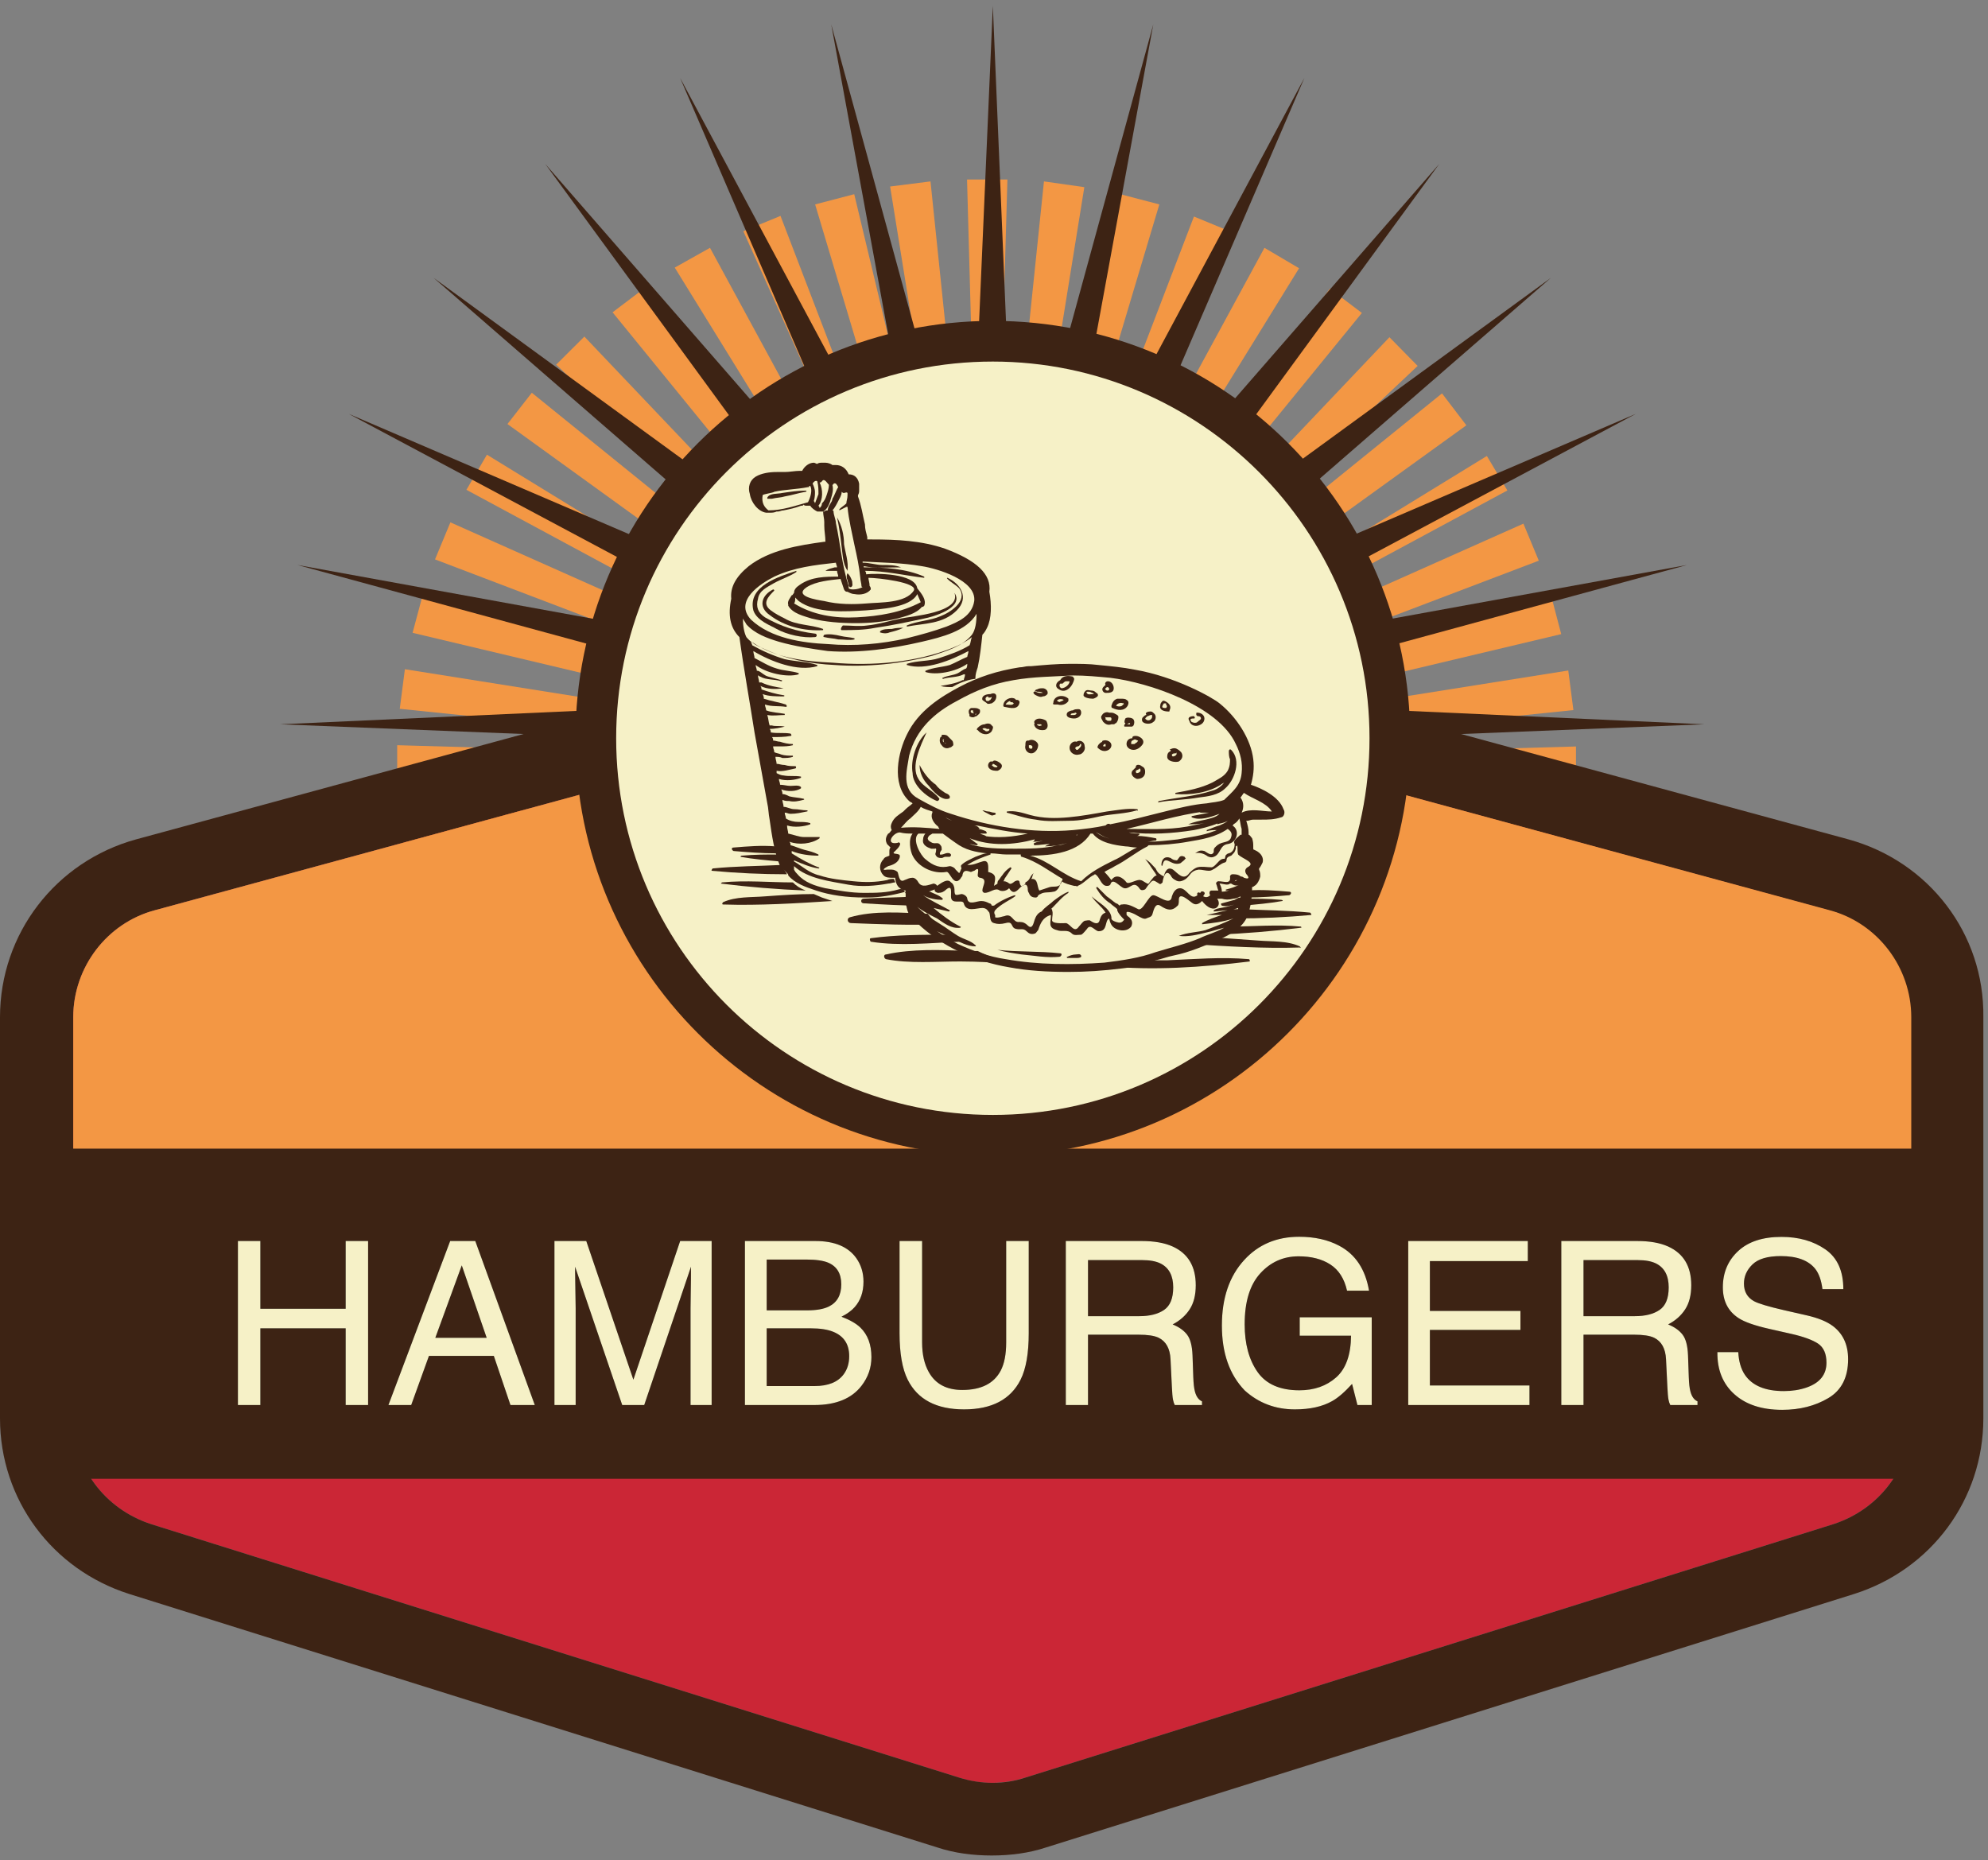 <?xml version="1.0" encoding="UTF-8"?>
<svg width="171px" height="160px" viewBox="0 0 171 160" version="1.1" xmlns="http://www.w3.org/2000/svg" xmlns:xlink="http://www.w3.org/1999/xlink">
    <rect x="0" y="0" width="171" height="160" fill="#808080" stroke="none"/>
    <!-- Generator: Sketch 52.3 (67297) - http://www.bohemiancoding.com/sketch -->
    <title>order</title>
    <desc>Created with Sketch.</desc>
    <defs>
        <path d="M20.465,106.746 L22.396,106.746 L22.396,112.575 L29.733,112.575 L29.733,106.746 L31.663,106.746 L31.663,120.854 L29.733,120.854 L29.733,114.256 L22.396,114.256 L22.396,120.854 L20.465,120.854 L20.465,106.746 Z M41.862,115.072 L39.72,108.84 L37.444,115.072 L41.862,115.072 Z M38.722,106.746 L40.882,106.746 L46.001,120.854 L43.908,120.854 L42.477,116.628 L36.897,116.628 L35.37,120.854 L33.411,120.854 L38.722,106.746 Z M47.691,106.746 L50.428,106.746 L54.481,118.674 L58.505,106.746 L61.213,106.746 L61.213,120.854 L59.398,120.854 L59.398,112.527 C59.398,112.239 59.405,111.762 59.417,111.096 C59.43,110.431 59.437,109.717 59.437,108.955 L55.413,120.854 L53.521,120.854 L49.468,108.955 L49.468,109.387 C49.468,109.733 49.476,110.259 49.492,110.967 C49.508,111.674 49.516,112.194 49.516,112.527 L49.516,120.854 L47.691,120.854 L47.691,106.746 Z M69.424,112.71 C70.231,112.71 70.859,112.598 71.307,112.374 C72.011,112.022 72.363,111.388 72.363,110.472 C72.363,109.55 71.989,108.929 71.239,108.609 C70.817,108.43 70.189,108.34 69.357,108.34 L65.948,108.34 L65.948,112.71 L69.424,112.71 Z M70.068,119.221 C71.239,119.221 72.075,118.882 72.574,118.203 C72.888,117.774 73.045,117.256 73.045,116.647 C73.045,115.623 72.587,114.925 71.672,114.554 C71.185,114.355 70.542,114.256 69.741,114.256 L65.948,114.256 L65.948,119.221 L70.068,119.221 Z M64.075,106.746 L70.135,106.746 C71.787,106.746 72.962,107.239 73.66,108.225 C74.069,108.808 74.274,109.48 74.274,110.242 C74.274,111.132 74.021,111.862 73.516,112.431 C73.253,112.732 72.875,113.008 72.382,113.257 C73.106,113.533 73.647,113.843 74.005,114.189 C74.639,114.803 74.956,115.652 74.956,116.734 C74.956,117.643 74.671,118.466 74.101,119.202 C73.25,120.303 71.896,120.854 70.039,120.854 L64.075,120.854 L64.075,106.746 Z M79.316,106.746 L79.316,115.466 C79.316,116.49 79.508,117.342 79.892,118.021 C80.462,119.045 81.423,119.557 82.773,119.557 C84.393,119.557 85.494,119.003 86.077,117.896 C86.391,117.294 86.548,116.484 86.548,115.466 L86.548,106.746 L88.488,106.746 L88.488,114.669 C88.488,116.404 88.254,117.739 87.787,118.674 C86.929,120.377 85.309,121.228 82.927,121.228 C80.545,121.228 78.929,120.377 78.077,118.674 C77.61,117.739 77.376,116.404 77.376,114.669 L77.376,106.746 L79.316,106.746 Z M98.005,113.209 C98.901,113.209 99.61,113.03 100.132,112.671 C100.654,112.313 100.915,111.666 100.915,110.731 C100.915,109.726 100.55,109.041 99.82,108.676 C99.429,108.484 98.907,108.388 98.254,108.388 L93.587,108.388 L93.587,113.209 L98.005,113.209 Z M91.676,106.746 L98.206,106.746 C99.282,106.746 100.169,106.903 100.867,107.217 C102.192,107.818 102.855,108.929 102.855,110.549 C102.855,111.394 102.68,112.086 102.331,112.623 C101.982,113.161 101.494,113.593 100.867,113.92 C101.417,114.144 101.832,114.438 102.11,114.803 C102.389,115.168 102.544,115.761 102.576,116.58 L102.643,118.472 C102.663,119.01 102.707,119.41 102.778,119.672 C102.893,120.121 103.098,120.409 103.392,120.537 L103.392,120.854 L101.049,120.854 C100.985,120.732 100.934,120.575 100.895,120.383 C100.857,120.191 100.825,119.82 100.799,119.269 L100.684,116.916 C100.639,115.994 100.297,115.376 99.657,115.063 C99.292,114.89 98.719,114.803 97.938,114.803 L93.587,114.803 L93.587,120.854 L91.676,120.854 L91.676,106.746 Z M111.748,106.381 C113.073,106.381 114.219,106.637 115.186,107.149 C116.588,107.886 117.446,109.176 117.759,111.02 L115.867,111.02 C115.637,109.989 115.16,109.238 114.437,108.768 C113.713,108.297 112.801,108.062 111.7,108.062 C110.393,108.062 109.294,108.551 108.401,109.531 C107.508,110.511 107.061,111.97 107.061,113.91 C107.061,115.588 107.429,116.953 108.165,118.006 C108.902,119.059 110.102,119.586 111.767,119.586 C113.041,119.586 114.096,119.216 114.931,118.477 C115.767,117.737 116.194,116.542 116.213,114.89 L111.796,114.89 L111.796,113.305 L117.99,113.305 L117.99,120.854 L116.761,120.854 L116.3,119.039 C115.653,119.749 115.08,120.242 114.581,120.518 C113.742,120.991 112.676,121.228 111.383,121.228 C109.712,121.228 108.274,120.687 107.071,119.605 C105.758,118.248 105.102,116.385 105.102,114.016 C105.102,111.653 105.742,109.774 107.023,108.379 C108.239,107.047 109.814,106.381 111.748,106.381 Z M121.13,106.746 L131.416,106.746 L131.416,108.475 L122.993,108.475 L122.993,112.758 L130.782,112.758 L130.782,114.39 L122.993,114.39 L122.993,119.173 L131.56,119.173 L131.56,120.854 L121.13,120.854 L121.13,106.746 Z M140.626,113.209 C141.522,113.209 142.231,113.03 142.753,112.671 C143.275,112.313 143.535,111.666 143.535,110.731 C143.535,109.726 143.171,109.041 142.441,108.676 C142.05,108.484 141.528,108.388 140.875,108.388 L136.208,108.388 L136.208,113.209 L140.626,113.209 Z M134.297,106.746 L140.827,106.746 C141.903,106.746 142.79,106.903 143.487,107.217 C144.813,107.818 145.475,108.929 145.475,110.549 C145.475,111.394 145.301,112.086 144.952,112.623 C144.603,113.161 144.115,113.593 143.487,113.92 C144.038,114.144 144.453,114.438 144.731,114.803 C145.01,115.168 145.165,115.761 145.197,116.58 L145.264,118.472 C145.283,119.01 145.328,119.41 145.399,119.672 C145.514,120.121 145.719,120.409 146.013,120.537 L146.013,120.854 L143.67,120.854 C143.606,120.732 143.555,120.575 143.516,120.383 C143.478,120.191 143.446,119.82 143.42,119.269 L143.305,116.916 C143.26,115.994 142.918,115.376 142.277,115.063 C141.912,114.89 141.339,114.803 140.558,114.803 L136.208,114.803 L136.208,120.854 L134.297,120.854 L134.297,106.746 Z M149.519,116.302 C149.563,117.102 149.752,117.752 150.085,118.251 C150.719,119.186 151.836,119.653 153.437,119.653 C154.154,119.653 154.807,119.551 155.396,119.346 C156.536,118.949 157.105,118.238 157.105,117.214 C157.105,116.446 156.865,115.898 156.385,115.572 C155.899,115.252 155.137,114.973 154.099,114.736 L152.188,114.304 C150.94,114.022 150.056,113.712 149.538,113.372 C148.641,112.783 148.193,111.903 148.193,110.731 C148.193,109.464 148.632,108.423 149.509,107.61 C150.386,106.797 151.628,106.391 153.235,106.391 C154.714,106.391 155.971,106.748 157.005,107.461 C158.039,108.175 158.556,109.317 158.556,110.885 L156.76,110.885 C156.664,110.13 156.459,109.55 156.145,109.147 C155.562,108.411 154.573,108.042 153.178,108.042 C152.051,108.042 151.241,108.279 150.748,108.753 C150.255,109.227 150.008,109.778 150.008,110.405 C150.008,111.096 150.296,111.602 150.873,111.922 C151.25,112.127 152.105,112.383 153.437,112.691 L155.415,113.142 C156.369,113.36 157.105,113.657 157.624,114.035 C158.52,114.695 158.968,115.652 158.968,116.907 C158.968,118.469 158.4,119.586 157.264,120.258 C156.127,120.931 154.807,121.267 153.302,121.267 C151.548,121.267 150.175,120.818 149.182,119.922 C148.19,119.032 147.703,117.825 147.723,116.302 L149.519,116.302 Z" id="path-1"></path>
    </defs>
    <g id="Page-1" stroke="none" stroke-width="1" fill="none" fill-rule="evenodd">
        <g id="order">
            <g id="Group">
                <g transform="translate(34, 15)" fill="#F39744" id="Path">
                    <g>
                        <g>
                            <g>
                                <polygon points="51.221 50.582 50.559 50.582 49.181 0.439 52.654 0.439"></polygon>
                                <polygon points="51.055 50.472 50.449 50.801 24.039 8.018 27.071 6.316"></polygon>
                                <polygon points="50.779 50.417 50.449 51.021 6.12 27.131 7.884 24.11"></polygon>
                                <polygon points="50.559 50.527 50.559 51.186 0.165 52.559 0.165 49.099"></polygon>
                                <polygon points="50.394 50.691 50.724 51.296 7.829 77.602 6.065 74.582"></polygon>
                                <polygon points="50.394 50.966 50.945 51.296 26.961 95.452 23.984 93.749"></polygon>
                                <polygon points="50.504 51.186 51.165 51.186 52.544 101.383 49.07 101.383"></polygon>
                                <polygon points="50.669 51.351 51.276 51.021 77.685 93.804 74.653 95.506"></polygon>
                                <polygon points="50.945 51.405 51.276 50.801 95.604 74.692 93.84 77.657"></polygon>
                                <polygon points="51.165 51.296 51.165 50.637 101.559 49.209 101.559 52.669"></polygon>
                                <polygon points="51.331 51.076 51 50.527 93.895 24.22 95.659 27.186"></polygon>
                                <polygon points="51.331 50.856 50.779 50.472 74.763 6.316 77.741 8.073"></polygon>
                            </g>
                            <g transform="translate(1.103, 1.648)">
                                <polygon points="49.842 48.769 49.346 49.264 12.736 14.719 15.162 12.302"></polygon>
                                <polygon points="49.566 48.824 49.401 49.428 0.386 37.785 1.268 34.49"></polygon>
                                <polygon points="49.346 48.934 49.566 49.593 1.213 63.927 0.331 60.577"></polygon>
                                <polygon points="49.291 49.209 49.732 49.648 15.107 86.115 12.681 83.699"></polygon>
                                <polygon points="49.291 49.428 49.952 49.593 38.264 98.472 34.901 97.539"></polygon>
                                <polygon points="49.456 49.648 50.118 49.483 64.508 97.593 61.145 98.472"></polygon>
                                <polygon points="49.677 49.758 50.173 49.264 86.783 83.754 84.357 86.225"></polygon>
                                <polygon points="49.952 49.703 50.118 49.044 99.133 60.687 98.251 64.037"></polygon>
                                <polygon points="50.173 49.538 49.952 48.879 98.306 34.545 99.188 37.895"></polygon>
                                <polygon points="50.228 49.318 49.787 48.824 84.412 12.357 86.838 14.828"></polygon>
                                <polygon points="50.228 49.044 49.566 48.879 61.255 0.055 64.618 0.934"></polygon>
                                <polygon points="50.063 48.879 49.401 49.044 35.011 0.934 38.374 0.055"></polygon>
                            </g>
                        </g>
                        <g transform="translate(0, 0.549)">
                            <g>
                                <polygon points="51.221 49.978 50.559 50.087 42.564 0.494 46.038 0.055"></polygon>
                                <polygon points="51 49.868 50.449 50.307 18.691 11.314 21.448 9.227"></polygon>
                                <polygon points="50.724 49.868 50.449 50.472 3.418 32.568 4.742 29.382"></polygon>
                                <polygon points="50.504 50.032 50.614 50.691 0.827 58.6 0.386 55.195"></polygon>
                                <polygon points="50.394 50.252 50.779 50.746 11.689 82.435 9.594 79.689"></polygon>
                                <polygon points="50.394 50.472 51 50.746 33.026 97.648 29.828 96.33"></polygon>
                                <polygon points="50.504 50.691 51.165 50.637 59.16 100.175 55.686 100.614"></polygon>
                                <polygon points="50.724 50.801 51.276 50.417 83.034 89.41 80.277 91.497"></polygon>
                                <polygon points="51 50.801 51.276 50.197 98.306 68.101 96.983 71.287"></polygon>
                                <polygon points="51.221 50.691 51.11 50.032 100.897 42.124 101.338 45.529"></polygon>
                                <polygon points="51.331 50.472 50.945 49.923 90.036 18.288 92.131 21.034"></polygon>
                                <polygon points="51.331 50.197 50.724 49.978 68.698 3.076 71.896 4.394"></polygon>
                            </g>
                            <g>
                                <polygon points="50.835 49.868 50.449 50.417 9.649 20.925 11.744 18.234"></polygon>
                                <polygon points="50.614 49.923 50.504 50.582 0.386 45.419 0.827 42.014"></polygon>
                                <polygon points="50.449 50.087 50.669 50.746 4.686 71.232 3.363 68.046"></polygon>
                                <polygon points="50.394 50.362 50.89 50.746 21.337 91.442 18.581 89.3"></polygon>
                                <polygon points="50.449 50.582 51.11 50.691 45.928 100.614 42.454 100.175"></polygon>
                                <polygon points="50.614 50.746 51.221 50.527 71.786 96.33 68.588 97.648"></polygon>
                                <polygon points="50.89 50.856 51.276 50.307 92.076 79.744 89.981 82.49"></polygon>
                                <polygon points="51.11 50.746 51.221 50.087 101.338 55.305 100.897 58.71"></polygon>
                                <polygon points="51.276 50.582 51.055 49.978 97.038 29.492 98.361 32.678"></polygon>
                                <polygon points="51.331 50.362 50.835 49.923 80.387 9.282 83.144 11.369"></polygon>
                                <polygon points="51.276 50.087 50.614 50.032 55.797 0.055 59.27 0.549"></polygon>
                                <polygon points="51.11 49.923 50.504 50.197 29.938 4.339 33.136 3.021"></polygon>
                            </g>
                        </g>
                    </g>
                </g>
                <g transform="translate(0, 52)">
                    <path d="M157.4,26.3 L87.8,7.4 C87,7.2 86.1,7.1 85.3,7.1 C84.5,7.1 83.6,7.2 82.8,7.4 L13.3,26.3 C9.2,27.4 6.3,31.2 6.3,35.5 L6.3,70 C6.3,74.2 9,77.8 13,79.1 L82.5,100.9 C84.3,101.5 86.3,101.5 88.2,100.9 L157.7,79.1 C161.7,77.8 164.4,74.2 164.4,70 L164.4,35.5 C164.4,31.2 161.5,27.4 157.4,26.3 Z" id="Path" fill="#CB2636"></path>
                    <path d="M159,20.2 L89.5,1.3 C86.8,0.6 83.9,0.6 81.2,1.3 L11.7,20.2 C4.8,22.1 0,28.3 0,35.5 L0,70 C0,77 4.5,83 11.1,85.1 L80.6,106.9 C82.1,107.4 83.7,107.6 85.3,107.6 C86.9,107.6 88.5,107.4 90,106.9 L159.5,85.1 C166.1,83 170.6,77 170.6,70 L170.6,35.5 C170.7,28.3 165.9,22.1 159,20.2 Z M164.4,70 C164.4,74.2 161.7,77.8 157.7,79.1 L88.2,100.9 C86.4,101.5 84.4,101.5 82.5,100.9 L13,79.1 C9,77.8 6.3,74.2 6.3,70 L6.3,35.5 C6.3,31.2 9.2,27.4 13.3,26.3 L82.8,7.4 C83.6,7.2 84.5,7.1 85.3,7.1 C86.1,7.1 87,7.2 87.8,7.4 L157.3,26.3 C161.4,27.4 164.3,31.2 164.3,35.5 L164.3,70 L164.4,70 Z" id="Shape" fill="#3D2314" fill-rule="nonzero"></path>
                </g>
                <path d="M157.4,78.3 L87.8,59.4 C87,59.2 86.1,59.1 85.3,59.1 C84.5,59.1 83.6,59.2 82.8,59.4 L13.3,78.3 C9.2,79.4 6.3,83.2 6.3,87.5 L6.3,111.6 L164.4,111.6 L164.4,87.5 C164.4,83.2 161.5,79.4 157.4,78.3 Z" id="Path" fill="#F39744"></path>
                <g transform="translate(24, 0)" fill="#3D2314" id="Path">
                    <polygon points="61.4 0.5 63.8 58 58.9 58"></polygon>
                    <g transform="translate(0, 2)">
                        <g transform="translate(60, 0)">
                            <polygon points="15.2 0.1 4.8 56.7 0 55.6"></polygon>
                            <polygon points="28.2 4.7 5.4 57.6 1 55.5"></polygon>
                            <polygon points="39.8 12.1 5.8 58.6 2 55.5"></polygon>
                            <polygon points="49.4 21.9 6 59.6 2.9 55.8"></polygon>
                            <polygon points="56.7 33.6 5.9 60.7 3.8 56.3"></polygon>
                            <polygon points="61.1 46.6 5.6 61.7 4.5 56.9"></polygon>
                            <polygon points="62.6 60.3 5.1 62.6 5.1 57.7"></polygon>
                        </g>
                        <g>
                            <polygon points="47.5 0.1 57.9 56.7 62.7 55.6"></polygon>
                            <polygon points="34.5 4.7 57.3 57.6 61.7 55.5"></polygon>
                            <polygon points="22.9 12.1 56.9 58.6 60.7 55.5"></polygon>
                            <polygon points="13.3 21.9 56.7 59.6 59.8 55.8"></polygon>
                            <polygon points="6 33.6 56.8 60.7 58.9 56.3"></polygon>
                            <polygon points="1.6 46.6 57.1 61.7 58.2 56.9"></polygon>
                            <polygon points="0.1 60.3 57.7 62.6 57.6 57.7"></polygon>
                        </g>
                    </g>
                </g>
                <g transform="translate(49, 27)">
                    <path d="M72.3,36.5 C72.3,56.3 56.2,72.4 36.4,72.4 C16.6,72.4 0.5,56.3 0.5,36.5 C0.5,16.7 16.6,0.6 36.4,0.6 C56.2,0.6 72.3,16.6 72.3,36.5 Z" id="Path" fill="#3D2314"></path>
                    <path d="M68.8,36.5 C68.8,54.4 54.3,68.9 36.4,68.9 C18.5,68.9 4,54.4 4,36.5 C4,18.6 18.5,4.1 36.4,4.1 C54.2,4.1 68.8,18.6 68.8,36.5 Z" id="Path" fill="#F6F1C7"></path>
                    <g transform="translate(12, 12)" fill="#3D2314">
                        <g transform="translate(1, 0)">
                            <path d="M20.5,11.6 C21.3,12.7 19.7,13.7 18.9,14 C18,14.4 16.9,14.4 16,14.8 C16,14.8 16,14.9 16,14.9 C17.5,14.6 19.1,14.7 20.3,13.5 C21.4,12.4 20.6,11.2 19.5,10.7 C19.5,10.7 19.4,10.7 19.5,10.8 C19.8,11.1 20.2,11.3 20.5,11.6 Z" id="Path"></path>
                            <path d="M15.7,15 C15.4,15 15.1,15 14.7,15.1 C14.4,15.1 13.9,15.1 13.7,15.3 C13.7,15.3 13.7,15.4 13.7,15.4 C14,15.5 14.3,15.5 14.5,15.4 C14.9,15.3 15.3,15.2 15.7,15 C15.7,15 15.7,15 15.7,15 Z" id="Path"></path>
                            <path d="M10.4,15.2 C11.4,15.2 12.3,15.2 13.3,15 C14.7,14.8 16.1,14.5 17.5,14.2 C18.1,14.1 21,13.3 20.1,12 C20.1,12 20.1,12 20.1,12 C20.7,13.7 16.4,14 15.5,14.2 C14.5,14.4 13.6,14.7 12.6,14.8 C11.9,14.9 11.2,14.8 10.5,14.8 C10.3,15 10.3,15.2 10.4,15.2 Z" id="Path"></path>
                            <path d="M4.8,15.1 C5.7,15.6 7.1,15.9 8.1,15.8 C8.3,15.8 8.3,15.5 8.1,15.5 C6.5,15.3 5.2,14.9 3.8,14.1 C3.2,13.7 3,13.2 3.2,12.5 C3.3,11.8 4,11.5 4.5,11.2 C5.2,10.8 5.9,10.6 6.5,10.2 C6.5,10.2 6.5,10.1 6.5,10.1 C5,10.6 2.3,11.4 2.8,13.5 C3.1,14.4 4.3,14.8 4.8,15.1 Z" id="Path"></path>
                            <path d="M8.9,15.8 C9.3,15.9 9.7,15.9 10.1,16 C10.6,16 11.1,16.1 11.5,16 C11.5,16 11.5,15.9 11.5,15.9 C11.1,15.8 10.7,15.8 10.3,15.7 C9.9,15.6 9.3,15.5 8.9,15.6 C8.8,15.7 8.8,15.8 8.9,15.8 Z" id="Path"></path>
                            <path d="M4.3,13.5 C3.5,12.9 4.1,12.3 4.6,11.8 C4.6,11.8 4.6,11.7 4.5,11.7 C3.5,12.2 3.2,13.2 4.2,13.9 C5.5,14.9 7.2,15.3 8.8,15.2 C8.8,15.2 8.8,15.1 8.8,15.1 C7.7,14.7 6.5,14.8 5.5,14.2 C5.1,14 4.7,13.8 4.3,13.5 Z" id="Path"></path>
                            <path d="M10,5.5 C10.2,6.4 10.3,7.2 10.4,8.1 C10.5,8.8 10.5,9.5 10.9,10.1 C10.9,10.1 10.9,10.1 10.9,10.1 C11,9.3 10.7,8.5 10.6,7.8 C10.6,7 10.4,6.2 10,5.5 C10,5.5 10,5.5 10,5.5 Z" id="Path"></path>
                            <path d="M10.9,10.3 C10.8,10.5 10.8,10.7 10.9,10.9 C10.9,11 11,11.2 11,11.3 C11,11.4 11,11.4 11.1,11.5 C11.1,11.5 11.2,11.5 11.2,11.5 C11.4,11.4 11.3,11.2 11.3,11 C11.2,10.7 11.1,10.5 10.9,10.3 C11,10.2 11,10.2 10.9,10.3 Z" id="Path"></path>
                            <path d="M7.3,3.2 C6.6,3.2 6,3.3 5.3,3.4 C4.9,3.5 4.2,3.4 4,3.8 C4,3.8 4,3.9 4,3.9 C4.2,3.9 4.2,3.9 4.4,3.9 C4.8,3.8 5.2,3.8 5.5,3.7 C6.1,3.6 6.7,3.4 7.3,3.3 C7.4,3.3 7.4,3.2 7.3,3.2 Z" id="Path"></path>
                            <path d="M15.3,37.5 C14.3,37.8 13.3,37.8 12.3,37.8 C11.2,37.8 10.1,37.6 9,37.4 C8.1,37.2 7.2,36.9 6.6,36.2 C6.5,36.1 6.4,36 6.3,35.8 C6.3,35.7 6.3,35.6 6.3,35.5 C7.5,36.6 9.4,36.8 11,37.1 C12.1,37.3 13.3,37.2 14.4,37 C14.6,37 14.8,36.9 15,36.9 C15,36.8 14.9,36.7 14.9,36.6 C14.7,36.6 14.5,36.6 14.3,36.7 C13.3,36.9 12.4,36.9 11.4,36.8 C10.4,36.7 9.4,36.6 8.5,36.3 C7.6,36.1 7,35.5 6.3,35.1 C6.3,35.1 6.3,35 6.3,35 C7,35.3 7.7,35.6 8.4,35.7 C8.5,35.7 8.5,35.6 8.4,35.6 C7.6,35.3 6.9,34.9 6.1,34.4 C6.1,34.3 6.1,34.3 6.1,34.2 C6.8,34.5 7.7,34.6 8.4,34.6 C8.4,34.6 8.4,34.6 8.4,34.5 C8,34.3 7.6,34.2 7.2,34.1 C6.8,34 6.4,33.8 6,33.7 C6,33.6 6,33.5 5.9,33.4 C6.7,33.7 7.8,33.6 8.5,33.1 C8.5,33.1 8.5,33 8.5,33 C8.1,33 7.6,33 7.2,33 C6.7,33 6.3,32.8 5.8,32.7 C5.8,32.5 5.7,32.3 5.7,32 C6.3,32.2 7.2,32.1 7.7,31.9 C7.7,31.9 7.7,31.8 7.7,31.8 C7.4,31.7 7,31.7 6.7,31.7 C6.3,31.7 5.9,31.6 5.6,31.4 C5.6,31.2 5.5,31.1 5.5,30.9 C5.7,30.9 5.8,31 6,31 C6.5,31 6.9,30.9 7.4,30.8 C7.5,30.8 7.5,30.7 7.4,30.7 C7,30.7 6.7,30.6 6.3,30.6 C6,30.6 5.7,30.4 5.4,30.4 C5.4,30.2 5.3,30 5.3,29.8 C5.5,29.9 5.7,29.9 5.9,29.9 C6.3,30 6.7,29.9 7.1,29.8 C7.2,29.8 7.2,29.7 7.1,29.7 C6.7,29.6 6.3,29.6 5.9,29.5 C5.7,29.4 5.5,29.3 5.3,29.3 C5.3,29.2 5.3,29.1 5.2,28.9 C5.7,29.1 6.5,29.1 6.9,28.8 C6.9,28.8 6.9,28.7 6.9,28.7 C6.7,28.5 6.3,28.6 6,28.6 C5.7,28.6 5.4,28.5 5.1,28.5 C5.1,28.3 5,28.2 5,28 C5.6,28.2 6.4,28.1 6.9,27.9 C6.9,27.9 6.9,27.8 6.9,27.8 C6.4,27.7 5.9,27.8 5.4,27.7 C5.2,27.7 5,27.6 4.8,27.5 C4.8,27.4 4.8,27.4 4.8,27.3 C5.3,27.4 5.9,27.2 6.4,27.1 C6.5,27.1 6.5,26.9 6.4,26.9 C6.1,26.9 5.8,26.9 5.5,26.8 C5.2,26.8 5,26.7 4.8,26.7 C4.8,26.5 4.7,26.3 4.7,26.1 C4.9,26.1 5.1,26.1 5.3,26.2 C5.6,26.2 5.9,26.2 6.2,26.1 C6.2,26.1 6.2,26 6.2,26 C5.9,26 5.5,26 5.2,25.9 C5,25.8 4.8,25.8 4.6,25.7 C4.6,25.5 4.5,25.4 4.5,25.2 C4.7,25.2 4.9,25.2 5.1,25.2 C5.5,25.2 5.8,25.2 6.2,25.1 C6.2,25.1 6.2,25 6.2,25 C5.8,25 5.4,24.9 5.1,24.8 C4.9,24.8 4.7,24.7 4.5,24.7 C4.5,24.6 4.5,24.5 4.4,24.4 C4.9,24.4 5.5,24.4 6,24.3 C6.1,24.3 6.1,24.2 6,24.1 C5.4,24 4.9,24.1 4.3,24 C4.3,23.9 4.3,23.8 4.2,23.7 C4.6,23.7 5.1,23.6 5.5,23.5 C5.5,23.5 5.5,23.5 5.5,23.5 C5.1,23.4 4.7,23.5 4.4,23.4 C4.3,23.4 4.3,23.4 4.2,23.4 C4.1,23.1 4.1,22.8 4,22.5 C4.5,22.6 5,22.5 5.5,22.5 C5.5,22.5 5.5,22.4 5.5,22.4 C5,22.3 4.4,22.3 3.9,22.1 C3.9,21.9 3.8,21.8 3.8,21.6 C4.4,21.8 5,21.7 5.6,21.8 C5.7,21.8 5.7,21.7 5.6,21.6 C5,21.4 4.3,21.3 3.7,21.1 C3.7,21 3.7,20.9 3.6,20.7 C4.1,20.9 4.8,20.9 5.4,20.9 C5.5,20.9 5.5,20.8 5.4,20.8 C4.7,20.7 4.1,20.5 3.5,20.3 C3.5,20.2 3.5,20.1 3.4,20 C4,20.3 4.7,20.3 5.4,20.2 C5.4,20.2 5.4,20.2 5.4,20.2 C4.8,20.1 4.1,20 3.5,19.7 C3.4,19.7 3.4,19.7 3.3,19.7 C3.3,19.5 3.2,19.3 3.2,19.1 C3.3,19.1 3.3,19.2 3.4,19.2 C3.9,19.5 4.6,19.4 5.2,19.6 C5.3,19.6 5.3,19.5 5.2,19.5 C4.8,19.4 4.5,19.3 4.1,19.2 C3.7,19.1 3.5,18.8 3.2,18.7 C3.2,18.7 3.2,18.7 3.1,18.7 C3.1,18.5 3,18.4 3,18.2 C3.9,18.9 5.7,19.3 6.7,19 C6.7,19 6.7,19 6.7,18.9 C6.1,18.7 5.4,18.7 4.8,18.5 C4.1,18.3 3.5,17.9 2.9,17.6 C2.9,17.4 2.8,17.2 2.8,17 C4.3,17.9 6.6,18.8 8.3,18.3 C8.3,18.3 8.3,18.3 8.3,18.2 C7.4,17.9 6.4,17.9 5.5,17.7 C4.5,17.4 3.6,17 2.7,16.5 C2.7,16.4 2.6,16.3 2.6,16.2 C2.7,16.2 2.7,16.3 2.8,16.3 C4.7,17.6 7.3,17.9 9.6,18 C13,18.3 16.8,18 20,16.7 C20.5,16.5 21.1,16.2 21.6,15.8 C21.5,16 21.5,16.3 21.4,16.5 C20.6,17 19.7,17.3 18.8,17.6 C17.9,17.9 16.9,17.8 16,18.1 C16,18.1 16,18.1 16,18.2 C17.6,18.7 19.8,17.8 21.3,17 C21.3,17.2 21.2,17.4 21.2,17.5 C20.7,17.7 20.2,18 19.7,18.2 C19,18.4 18.3,18.4 17.6,18.7 C17.6,18.7 17.6,18.7 17.6,18.8 C18.5,19.1 20.2,18.8 21.2,18.1 C21.2,18.2 21.2,18.4 21.1,18.5 C20.8,18.6 20.6,18.8 20.4,18.9 C20,19.1 19.5,19.1 19.1,19.3 C19,19.3 19.1,19.4 19.1,19.4 C19.7,19.2 20.3,19.3 20.9,19 C20.9,19 20.9,19 21,19 C21,19 21,19.1 21,19.1 C21,19.2 20.9,19.4 20.9,19.5 C20.9,19.5 20.8,19.5 20.8,19.5 C20.2,19.8 19.5,19.9 18.9,20 C18.9,20 18.9,20 18.9,20 C19.2,20.1 19.6,20.1 19.9,20.1 C20.4,19.8 21.1,19.5 21.8,19.4 C21.8,19.4 21.9,19.4 21.9,19.4 C21.9,19.4 21.9,19.3 21.9,19.3 C21.9,19 22,18.7 22.1,18.4 C22.3,17.5 22.4,16.5 22.5,15.6 C22.7,15.4 22.8,15.2 22.9,15 C23.3,14.2 23.3,13 23.1,11.9 C23.3,10.4 22,9.2 19.3,8.2 C17.3,7.5 15.1,7.4 13,7.4 C12.9,7.4 12.7,7.4 12.6,7.4 L12.6,7.2 C12.5,6.8 12.4,6.5 12.4,6.1 C12.2,5.3 12.1,4.5 11.8,3.7 C11.8,3.7 11.8,3.6 11.8,3.6 C11.9,3.4 11.9,3.3 11.9,3.2 C11.9,3 11.9,2.8 11.9,2.6 C11.8,2.1 11.5,1.8 11,1.8 C10.8,1.3 10.4,1 9.9,1 C9.8,1 9.8,1 9.7,1 C9.7,1 9.6,1 9.6,1 C9.5,0.9 9.2,0.8 9,0.8 C8.9,0.8 8.8,0.8 8.7,0.8 C8.6,0.8 8.4,0.8 8.3,0.9 C8.2,0.9 8.1,0.8 8,0.8 C7.6,0.8 7.2,1.1 7,1.5 C6.9,1.5 6.9,1.5 6.8,1.5 C6.4,1.5 5.9,1.6 5.5,1.6 C5.4,1.6 5.3,1.6 5.2,1.6 C5.1,1.6 4.9,1.6 4.8,1.6 C4.2,1.6 3.5,1.7 3,2 C2.5,2.3 2.3,2.9 2.5,3.5 C2.6,4.2 3.2,5 3.9,5.1 C3.9,5.1 4,5.1 4,5.1 C4.1,5.1 4.1,5.1 4.2,5.1 C4.4,5.1 4.6,5.1 4.8,5 L4.9,5 C5.1,5 5.2,4.9 5.4,4.9 C5.9,4.8 6.4,4.7 6.9,4.5 C7,4.5 7.1,4.5 7.1,4.4 C7.2,4.5 7.3,4.5 7.4,4.5 C7.5,4.5 7.5,4.5 7.6,4.5 C7.6,4.5 7.7,4.5 7.7,4.5 C7.8,4.7 8.1,4.9 8.3,5 C8.4,5 8.5,5 8.6,5 C8.7,5 8.8,5 8.8,5 C8.8,5.3 8.9,5.6 8.9,5.9 L8.9,6.1 C8.9,6.1 8.9,6.2 8.9,6.2 C8.9,6.7 9,7.1 9,7.6 C9,7.6 8.9,7.6 8.9,7.6 C6.7,7.9 4.2,8.3 2.4,9.7 C1.3,10.6 0.8,11.5 0.9,12.5 C0.6,13.9 0.8,15 1.6,15.8 C2,18.7 2.5,21.4 2.9,24 L4,30.1 C4.1,30.5 4.1,31 4.2,31.5 C4.4,32.9 4.6,34.3 5.1,35.5 C5.2,35.7 5.3,35.8 5.4,35.8 C5.5,35.9 5.6,36 5.7,36.1 C5.8,36.2 5.8,36.2 5.8,36.3 C6.4,37 7.3,37.3 8.2,37.6 C9.4,38 10.8,38.2 12.4,38.2 C12.5,38.2 12.5,38.2 12.6,38.2 C13.7,38.2 14.8,38 15.9,37.7 C15.8,38.2 16,37.3 15.3,37.5 Z M7.5,4.2 C6.4,4.5 5.3,4.9 4.1,4.9 C3.7,4.6 3.5,4.2 3.6,3.6 C3.6,3.5 4.5,3.4 4.6,3.3 C5.5,3.1 6.5,3.1 7.5,2.9 C7.6,2.9 7.6,2.9 7.6,2.8 C7.6,2.8 7.6,2.8 7.7,2.8 C7.9,3.2 7.7,3.8 7.5,4.2 Z M10.6,3.4 C10.7,3.4 10.8,3.3 10.9,3.4 C10.9,3.4 10.9,3.4 10.9,3.4 C10.9,3.5 10.9,3.5 10.9,3.6 C10.9,3.9 10.8,4.1 10.8,4.3 C10.6,4.5 10.4,4.6 10.2,4.8 C10.2,4.8 10.2,4.9 10.2,4.9 C10.4,4.8 10.6,4.7 10.8,4.6 C10.8,4.6 10.8,4.6 10.9,4.6 C11,5.7 11.3,6.9 11.5,7.9 C11.7,8.8 11.9,9.7 12,10.7 C12,10.9 12.1,11.2 12.1,11.4 C12.1,11.4 12.1,11.5 12.2,11.5 C12,11.6 11.7,11.7 11.4,11.7 C11.3,11.7 11.1,11.7 11,11.6 C11,11.6 11,11.5 11,11.4 C10.4,9.6 10.3,7.8 9.9,6 C9.9,6 9.9,6 9.9,6 C9.9,5.7 9.7,5.3 9.7,5 C9.7,5 9.7,4.9 9.6,4.9 C9.8,4.7 10,4.3 10.1,4.1 C10.2,3.9 10.4,3.6 10.4,3.3 C10.5,3.4 10.5,3.4 10.6,3.4 Z M12.8,11.4 C12.8,11.4 12.8,11.4 12.8,11.4 C12.8,11.1 12.7,10.9 12.7,10.7 C13.5,10.7 17,11.1 16.6,11.8 C15.9,12.9 13.7,12.8 12.6,12.9 C11.4,13 10.1,13 8.9,12.7 C8.3,12.6 6.2,12.3 7.4,11.5 C8.2,11 9.4,10.9 10.3,10.8 C10.4,11.1 10.5,11.4 10.6,11.7 C10.7,11.9 10.8,11.9 10.9,11.9 C11.1,12 11.3,12.1 11.5,12.1 C12,12.2 12.6,12.1 12.9,11.7 C12.9,11.6 12.9,11.5 12.8,11.4 Z M16.9,12.1 C17,12.3 17.1,12.6 17.2,12.8 C15.5,13.7 13.6,14 11.7,14.1 C9.8,14.2 7.9,13.9 6.3,12.9 C6.4,12.8 6.4,12.6 6.4,12.5 C6.4,12.5 6.4,12.4 6.4,12.4 C6.5,12.5 6.6,12.6 6.7,12.7 C8.2,13.8 10.8,13.6 12.5,13.5 C13.6,13.4 16.3,13.3 16.9,12.1 Z M8,4.1 C8.1,3.8 8.1,3.5 8.1,3.3 C8.1,3.1 8,2.8 7.9,2.6 C7.9,2.6 7.9,2.6 7.9,2.6 C8,2.4 8.2,2.3 8.3,2.4 C8.4,2.8 8.4,3.1 8.4,3.5 C8.3,3.8 8.2,4 8.1,4.3 C8.1,4.2 8,4.1 8,4.1 Z M8.5,4.7 C8.5,4.6 8.4,4.5 8.4,4.5 C8.8,4 8.8,3.1 8.5,2.5 C8.6,2.5 8.6,2.5 8.7,2.4 C8.9,2.1 9.1,2.5 9.3,2.7 C9.3,3 9.2,3.3 9.1,3.6 C9,3.9 8.9,4.1 8.7,4.3 C8.7,4.5 8.6,4.6 8.5,4.7 Z M9.2,4.9 C9.1,4.9 9,4.9 8.9,5 C8.9,5 8.9,5 8.8,5 C9.2,4.8 9.4,4.2 9.5,3.8 C9.6,3.5 9.7,3.1 9.6,2.7 C9.6,2.7 9.7,2.7 9.7,2.6 C9.9,2.5 10,2.7 10.1,2.9 C9.9,3.2 9.8,3.6 9.6,3.9 C9.6,4.2 9.2,4.5 9.2,4.9 Z M4.6,10.6 C6.3,9.8 8.1,9.6 9.9,9.4 C9.9,9.5 10,9.7 10,9.8 C9.9,9.8 9.9,9.8 9.8,9.8 C9.5,9.9 9.3,9.9 9,10.1 C9,10.1 9,10.1 9,10.1 C9.2,10.1 9.5,10.1 9.7,10.1 C9.8,10.1 9.9,10.1 10,10.1 C10,10.3 10.1,10.4 10.1,10.6 C9,10.6 7.8,10.6 6.8,11.3 C6.5,11.5 6.3,11.7 6.3,12 C6.2,12.1 6.2,12.2 6.1,12.2 C6,12.4 5.7,12.7 5.8,13 C5.8,13 5.8,13.1 5.8,13.1 C6.2,13.8 7.2,14 7.8,14.2 C9,14.5 10.3,14.6 11.6,14.6 C12.8,14.6 14,14.5 15.2,14.2 C15.9,14 16.8,13.8 17.3,13.2 C17.4,13.2 17.4,13.2 17.5,13.1 C17.7,12.6 17.3,12.1 16.9,11.6 C16.7,10.3 13.3,10.3 12.5,10.4 C12.5,10.3 12.5,10.2 12.4,10.1 C14.2,10.1 15.8,10.5 17.5,10.7 C17.5,10.7 17.5,10.6 17.5,10.6 C15.9,9.9 14.1,9.8 12.3,9.8 C12.3,9.8 12.3,9.7 12.3,9.7 C13.3,9.9 14.5,9.8 15.5,9.8 C15.5,9.8 15.5,9.8 15.5,9.8 C15,9.6 14.5,9.6 13.9,9.6 C13.4,9.6 12.8,9.4 12.2,9.4 C12.2,9.4 12.2,9.3 12.2,9.3 C13.9,9.4 15.6,9.4 17.3,9.7 C18.6,9.9 22,10.9 21.8,12.7 C21.6,14 20.4,14.5 19.4,14.9 C18.3,15.3 17.2,15.6 16,15.9 C13.8,16.4 11.5,16.6 9.2,16.4 C7,16.3 4.3,15.9 2.6,14.3 C1.1,12.7 3.4,11.2 4.6,10.6 Z M1.9,14.2 C2,14.4 2.1,14.5 2.2,14.7 C2.9,15.5 4,15.9 5,16.2 C6.4,16.6 7.8,16.8 9.2,17 C11.9,17.2 14.7,16.8 17.3,16.2 C19,15.8 21.1,15.3 22,13.8 C22,14.5 21.9,15.2 21.6,15.6 C20.8,16.6 19.4,17 18.2,17.4 C15.5,18.1 12.6,18.4 9.8,18.2 C7.7,18.1 5.6,17.7 3.7,16.8 C3.2,16.6 2.6,16.3 2.2,15.8 C2,15.4 1.9,14.8 1.9,14.2 Z" id="Shape" fill-rule="nonzero"></path>
                        </g>
                        <g transform="translate(11, 18)">
                            <g transform="translate(4, 20)" id="Path">
                                <path d="M8.1,4.8 C7.8,4.8 7.5,4.8 7.2,4.8 C5,4.7 2.4,4.6 0.2,5.1 C-1.42177936e-14,5.1 -1.42177936e-14,5.4 0.2,5.5 C2.2,5.9 4.5,5.7 6.6,5.7 C8.1,5.7 9.7,5.8 11.2,5.9 C10.1,5.6 9.1,5.3 8.1,4.8 Z"></path>
                                <path d="M31.4,5.5 C29.1,5.3 26.7,5.5 24.4,5.6 C23.7,5.6 22.9,5.6 22.2,5.6 C21.4,5.9 20.7,6.1 19.8,6.1 C19.6,6.1 19.3,6.1 19.1,6.1 C23.2,6.5 27.4,6.2 31.5,5.7 C31.5,5.6 31.5,5.5 31.4,5.5 Z"></path>
                                <path d="M35.9,2.7 C33.8,2.5 31.8,2.7 29.7,2.7 C29.4,3 29.1,3.2 28.6,3.4 C28.6,3.4 28.6,3.4 28.6,3.4 C31,3.3 33.5,3.1 35.9,2.8 C36,2.8 35.9,2.7 35.9,2.7 Z"></path>
                                <path d="M34.2,0.4 C33.1,0.3 32.1,0.3 31,0.3 C31,0.5 31,0.6 30.9,0.8 C30.9,0.8 30.9,0.9 30.9,0.9 C32,0.8 33.2,0.7 34.3,0.5 C34.4,0.5 34.3,0.4 34.2,0.4 Z"></path>
                            </g>
                            <g transform="translate(2, 23)" id="Path">
                                <path d="M7.7,0.4 C5.4,0.4 3.1,0.4 0.9,0.7 C0.8,0.7 0.8,0.9 0.9,1 C3.4,1.4 6.1,1.1 8.6,1 C8.2,0.8 7.9,0.6 7.7,0.4 Z"></path>
                                <path d="M37.8,1.4 C36.7,0.9 35.4,1 34.2,0.9 C32.8,0.8 31.4,0.7 30,0.6 C29.8,0.7 29.5,0.8 29.3,0.9 C29,1 28.7,1.1 28.4,1.2 C31.5,1.4 34.7,1.6 37.8,1.5 C37.9,1.6 37.9,1.5 37.8,1.4 Z"></path>
                            </g>
                            <g transform="translate(0, 21)" id="Path">
                                <path d="M40.7,0.5 C38.7,0.3 36.8,0.3 34.8,0.2 C34.6,0.5 34.5,0.7 34.3,1 C36.5,1 38.6,0.9 40.8,0.7 C40.8,0.7 40.8,0.6 40.7,0.5 Z"></path>
                                <path d="M7.8,0.6 C5.5,0.5 3.2,0.3 1.1,0.9 C0.8,1 0.9,1.4 1.2,1.4 C3.7,1.5 6.2,1.6 8.7,1.5 C8.4,1.3 8.1,1 7.8,0.6 Z"></path>
                            </g>
                            <g transform="translate(2, 19)" id="Path">
                                <path d="M4.9,1.1 C3.4,1.2 1.8,1.2 0.3,1.3 C1.42108547e-14,1.3 1.42108547e-14,1.7 0.3,1.7 C2,1.8 3.6,1.9 5.3,1.9 C5.2,1.7 5,1.4 4.9,1.1 Z"></path>
                                <path d="M36.9,0.7 C35.7,0.6 34.5,0.5 33.3,0.6 C33.3,0.8 33.2,1 33.2,1.2 C34.5,1.2 35.7,1.1 36.9,1 C37.1,0.9 37.1,0.7 36.9,0.7 Z"></path>
                            </g>
                            <g transform="translate(3, 0)">
                                <path d="M35.4,12.6 C35,11.5 33.5,10.8 32.6,10.5 C32.8,9.8 32.9,9.1 32.8,8.3 C32.6,6.6 31.4,4.7 29.9,3.5 C29.3,3 26.1,1.2 22.6,0.6 C21.6,0.4 20.5,0.3 19.5,0.2 C18.7,0.1 17.9,0.1 17,0.1 C15.9,0.1 14.8,0.2 13.7,0.3 C13.7,0.3 13.7,0.3 13.7,0.3 C13.6,0.3 13.6,0.3 13.5,0.3 C13.2,0.3 13,0.4 12.7,0.4 C10.8,0.7 9.2,1.2 7.5,2.1 C6,2.9 4,4.1 3,6.2 C2.3,7.6 1.6,10.4 3.2,11.9 C3.3,12 3.4,12 3.5,12.1 C3.3,12.3 3.1,12.4 2.9,12.6 C2.8,12.7 2.8,12.7 2.7,12.8 C2.3,13.1 1.9,13.3 1.7,13.8 C1.6,14 1.6,14.2 1.7,14.4 C1.6,14.5 1.5,14.7 1.4,14.7 C1.1,15.1 1.2,15.4 1.3,15.6 C1.4,15.7 1.5,15.8 1.6,15.9 C1.5,16 1.5,16.1 1.5,16.3 C1.5,16.4 1.5,16.5 1.5,16.6 C1.3,16.7 1.1,16.7 1,16.9 C0.6,17.3 0.6,17.9 1,18.3 C1.2,18.5 1.5,18.5 1.8,18.5 C1.9,18.5 2,18.5 2,18.5 C2,18.7 2.1,19.1 2.3,19.3 C2.5,19.5 2.7,19.6 2.9,19.6 C2.9,19.6 2.9,19.6 2.9,19.6 C2.9,19.9 2.9,20.1 2.9,20.4 C2.9,20.5 2.9,20.6 2.9,20.7 C2.9,20.8 3,21 3,21.1 C3.1,21.6 3.4,22.1 3.9,22.4 C6,24.4 8.8,25.7 11.8,26.2 C13.4,26.5 15.1,26.6 16.9,26.6 C18.4,26.6 19.9,26.5 21.5,26.3 C22.5,26.2 23.5,25.9 24.4,25.6 C24.9,25.5 25.4,25.3 25.9,25.2 C27.4,24.9 28.7,24.3 29.9,23.8 C30.8,23.4 31.9,22.8 32.3,21.8 C32.6,21 32.7,20.1 32.7,19.3 C32.8,19.3 32.9,19.2 32.9,19.2 C33.1,19.1 33.3,18.8 33.4,18.4 C33.4,18.2 33.4,18 33.3,17.8 C33.3,17.8 33.3,17.8 33.3,17.7 C33.4,17.6 33.5,17.4 33.6,17.2 C33.7,16.9 33.6,16.4 32.9,16.1 C32.8,16.1 32.8,16 32.8,16 C32.8,16 32.8,15.9 32.8,15.8 C32.8,15.6 32.8,15.4 32.7,15.1 C32.6,15 32.5,14.8 32.4,14.8 C32.4,14.7 32.4,14.6 32.4,14.6 C32.4,14.3 32.3,13.9 32.2,13.6 C32.2,13.6 32.2,13.6 32.2,13.6 C32.2,13.6 32.3,13.6 32.3,13.6 C32.4,13.6 32.6,13.5 32.8,13.5 L32.9,13.5 C33.1,13.5 33.3,13.5 33.5,13.5 C34.1,13.5 34.6,13.5 35.2,13.3 C35.4,13.3 35.6,12.9 35.4,12.6 Z M32.3,17.6 C32,17.8 32.1,18.1 32.3,18.3 C32.5,18.6 32.3,18.6 32,18.5 C31.9,18.4 31.8,18.4 31.8,18.4 C31.7,18.4 31.6,18.3 31.6,18.3 C31.4,18.2 31.2,18.2 31,18.2 C30.9,18.2 30.8,18.3 30.8,18.4 C30.9,19.1 30.3,18.8 29.8,18.8 C29.7,18.8 29.6,18.9 29.6,19 C29.7,19.2 29.7,19.4 29.8,19.6 C29.6,19.6 29.4,19.6 29.2,19.6 C29,19.6 29,19.9 29.1,20 C28.9,20.2 28.7,20.2 28.5,20.1 C28.5,20 28.6,20 28.6,19.9 C28.7,19.8 28.5,19.6 28.3,19.7 C28.3,19.7 28.3,19.8 28.2,19.8 C28.1,19.7 27.9,19.8 28,20 C28,20 28,20 28,20 C27.4,20.5 27.1,19.4 26.5,19.4 C26.1,19.4 25.9,19.8 25.8,20.1 C25.7,21 24.6,20 24.2,20 C23.8,20 23.3,21.4 22.9,21.2 C22.5,21 22,20.7 21.5,20.8 C21.4,20.8 21.4,20.8 21.3,20.9 C21.2,20.8 21.1,20.7 21,20.7 C20.7,20.5 20.5,20.3 20.2,20.1 C19.9,19.8 19.7,19.6 19.4,19.3 C19.3,19.3 19.3,19.3 19.3,19.4 C19.6,19.9 20,20.4 20.5,20.7 C20.7,20.9 20.9,21 21.1,21.2 C21.1,21.2 21.1,21.3 21.1,21.3 C21.2,21.6 21.5,21.9 21.7,22.1 C21.5,22.4 21.3,22.4 21,22.3 C20.7,22.2 20.6,22.1 20.6,22 C20.6,22 20.6,21.9 20.6,21.9 C20.5,21.1 19.4,20.6 18.9,20.1 C18.9,20.1 18.9,20.1 18.9,20.1 C19.2,20.6 19.8,21 20.1,21.5 C20.1,21.5 20.1,21.5 20.1,21.5 C19.8,21.6 19.7,21.8 19.6,22.1 C19.5,22.6 19.1,22.4 18.8,22.2 C18.7,22.1 18.4,22.2 18.3,22.2 C18.1,22.3 18,22.5 17.8,22.7 C17.4,23.3 17.1,22.5 16.7,22.4 C16.5,22.4 15.4,22.5 15.5,22.1 C15.5,21.8 15.6,21.6 15.5,21.3 C15.5,21.2 15.5,21.2 15.4,21.2 C15.5,21.1 15.5,21.1 15.6,21 C16,20.6 16.4,20.1 16.9,19.8 C16.9,19.8 16.9,19.7 16.9,19.7 C16.4,19.9 16,20.2 15.6,20.5 C15.3,20.8 14.9,21 14.6,21.4 C14.3,21.5 14.1,21.8 14,22.1 C13.9,22.4 13.8,23 13.4,22.6 C13.2,22.4 13,22.3 12.7,22.3 C12.1,22.4 12.1,21.5 11.4,21.8 C11.3,21.8 10.8,22 10.6,21.9 C10.6,21.8 10.6,21.8 10.6,21.7 C10.5,21.6 10.5,21.4 10.6,21.3 C10.6,21.3 10.6,21.3 10.6,21.3 C11,20.8 12.1,20.3 12.3,20.1 C12.4,20.1 12.3,20 12.3,20 C11.9,20.1 11,20.5 10.5,20.9 C10.4,20.9 10.4,20.9 10.3,20.9 C10.3,20.9 10.3,20.9 10.3,20.9 C10.3,20.8 10.2,20.7 10.1,20.7 C9.9,20.6 9.7,20.5 9.4,20.5 C9,20.5 8.3,20.9 8.2,20.3 C8.2,20.1 7.9,19.9 7.7,19.9 C7.2,20 7.1,20.1 7.1,19.5 C7.1,19.3 7,19 6.8,18.9 C6.5,18.5 5.9,19 5.6,19.2 C5.6,19.2 5.6,19.2 5.6,19.2 C5.6,19.1 5.4,19 5.3,19 C4.9,19.1 4.3,19.4 4,18.9 C3.9,18.7 3.7,18.5 3.5,18.5 C3.2,18.5 3.1,18.6 2.8,18.7 C2.3,19 2.3,18.1 2.2,18 C2.1,17.9 1.9,17.8 1.7,17.8 C1.6,17.8 1.5,17.8 1.3,17.8 C0.7,17.9 1.2,17.6 1.4,17.5 C1.8,17.4 2.3,17.2 2.4,16.7 C2.4,16.6 2.4,16.5 2.3,16.5 C2.2,16.4 1.6,16.5 2,16.2 C2.2,16 2.3,15.9 2.4,15.7 C2.5,15.5 2.3,15.4 2.2,15.5 C1.1,15.7 1.8,14.6 2.4,14.6 C2.4,14.6 2.4,14.6 2.4,14.6 C2.8,14.7 3.1,14.7 3.5,14.7 C3.1,15.2 3.3,16.2 3.5,16.6 C4,17.6 5.3,18.2 6.4,18 C6.7,17.9 7,19.3 7.6,18.6 C7.7,18.4 7.8,18.4 7.8,18.2 C7.9,17.8 8.2,17.9 8.5,18 C8.6,18 8.7,17.9 8.8,17.9 C9.3,17.5 9.1,18 9.1,18.3 C9.1,18.4 9.2,18.5 9.3,18.5 C10,18.6 9.5,19.2 9.5,19.6 C9.5,19.7 9.6,19.8 9.7,19.8 C10.2,19.8 10.6,19.3 11,19.6 C11.3,19.7 11.6,19.6 11.8,19.4 C12,19.7 12.2,19.9 12.6,19.5 C12.7,19.4 13.3,18.7 13.4,19.4 C13.4,19.5 13.4,19.7 13.5,19.8 C13.6,20.1 13.8,20.2 14.1,20.2 C14.2,20.2 14.3,20.1 14.3,20 C14.4,20 14.4,19.9 14.5,19.9 C14.8,19.7 15.2,19.8 15.6,19.7 C15.8,19.7 16,19.5 16.1,19.3 C16.2,19.1 16.2,19 16.3,18.8 C16.6,19 17,19.1 17.4,19.2 C17.4,19.2 17.5,19.2 17.5,19.2 C17.6,19.2 17.7,19.3 17.7,19.2 C18.2,19 18.5,18.6 19,18.3 C19.1,18.3 19.1,18.2 19.2,18.2 C19.6,18.4 19.7,19.2 20.2,19.2 C20.3,19.2 20.4,19.2 20.5,19.1 C20.7,18.4 21.3,19.3 21.7,19.4 C22.2,19.5 22.5,18.7 23,19.4 C23.1,19.6 23.3,19.6 23.5,19.5 C23.6,19.4 23.7,19.2 23.8,19.1 C24.2,18.6 24.2,18.7 24.7,19 C24.8,19.1 24.9,19 25,18.9 C25,18.8 25.2,17.6 25.7,18.3 C25.8,18.5 25.9,18.6 26.1,18.7 C26.4,18.9 26.7,18.8 27,18.6 C27.4,18.3 27.4,17.9 28.1,17.8 C28.4,17.8 28.7,17.9 29,17.9 C29.2,17.9 29.3,17.8 29.5,17.7 C29.8,17.5 30,17.3 30.3,17.2 C30.4,17.2 30.5,17.1 30.5,17 C30.5,16.6 30.9,16.7 31,16.5 C31.2,16.3 31.2,16.3 31.3,16 C31.3,16 31.3,15.9 31.3,15.8 C31.3,15.8 31.4,15.8 31.4,15.7 C31.5,15.9 31.4,16.2 31.5,16.5 C31.9,16.9 33.1,17.2 32.3,17.6 Z M28.8,21.7 C29.2,21.7 29.7,21.7 30.1,21.7 C29.5,21.9 28.9,22.1 28.4,22.4 C28.4,22.4 28.4,22.5 28.4,22.5 C29.3,22.4 30.2,22.3 31.1,22 C31.1,22 31.1,22 31.1,22 C30.3,22.4 29.5,22.7 28.7,23 C28,23.2 27.1,23.2 26.4,23.5 C26.4,23.5 26.4,23.5 26.4,23.5 C27.2,23.6 28,23.4 28.8,23.2 C29.3,23.1 29.8,22.9 30.3,22.8 C29.6,23.2 28.8,23.4 28.2,23.7 C27,24.2 25.7,24.5 24.4,24.9 C23,25.4 21.6,25.6 20,25.8 C17.2,26 14.3,26 11.5,25.5 C10.1,25.3 8.7,24.8 7.4,24.2 C6.8,23.9 6.2,23.5 5.6,23.1 C6,23.3 6.5,23.5 6.9,23.7 C7.5,24 8.2,24.4 8.9,24.4 C8.9,24.4 9,24.3 8.9,24.3 C8.5,23.9 7.9,23.8 7.4,23.5 C6.9,23.2 6.4,22.8 5.9,22.5 C5.1,22 4.5,21.6 3.9,21 C4.4,21.4 5,21.7 5.6,22 C6.2,22.4 6.8,22.9 7.6,22.8 C7.6,22.8 7.7,22.7 7.6,22.7 C6.8,22.3 6,21.7 5.3,21.1 C5.7,21.2 6.2,21.3 6.6,21.4 C6.7,21.4 6.7,21.3 6.7,21.3 C6,20.9 5.1,20.5 4.4,20 C4.9,20.3 5.6,20.4 6,20.4 C6.1,20.4 6.1,20.3 6.1,20.3 C5.8,20 5.4,19.9 5,19.7 C5,19.7 5,19.7 4.9,19.7 C5.1,19.6 5.2,19.6 5.4,19.5 C5.4,19.5 5.4,19.5 5.4,19.6 C5.4,19.7 5.6,19.8 5.7,19.8 C6,19.8 6.2,19.7 6.4,19.5 C6.9,19.1 6.8,19.7 6.8,20.1 C6.8,20.9 7.8,20.3 7.9,20.7 C8.1,21.5 9,21.1 9.5,21.1 C9.9,21.1 10,21.4 10.1,21.5 C10.2,21.8 10.1,22.3 10.5,22.4 C10.8,22.5 11.1,22.5 11.5,22.4 C12.2,22.2 11.9,22.8 12.4,22.9 C12.8,23 13,22.8 13.3,23.1 C13.5,23.3 13.7,23.4 14,23.3 C14.1,23.3 14.2,23.1 14.3,23 C14.5,22.4 14.7,21.9 15.4,21.7 C15.4,22.3 15.1,22.8 15.9,23 C16.4,23.2 16.8,22.9 17.2,23.3 C17.4,23.5 17.7,23.4 18,23.4 C18.2,23.3 18.4,23 18.5,22.9 C18.8,22.4 19.2,23.1 19.5,23.1 C20.3,23.1 20,22.2 20.4,22 C20.5,22.4 20.6,22.7 21,22.9 C21.4,23.1 22,23.1 22.3,22.7 C22.5,22.3 22.3,22 22,21.8 C21.9,21.7 21.9,21.7 21.9,21.6 C21.9,21.6 21.9,21.6 21.9,21.5 C21.9,21.3 22.6,21.6 22.9,21.8 C23.1,21.9 23.4,22.1 23.6,22 C23.8,21.9 24,21.9 24.1,21.7 C24.2,21.5 24.3,20.6 24.8,20.9 C25.4,21.3 25.8,21.4 26.3,20.9 C26.4,20.8 26.4,20.6 26.4,20.4 C26.4,19.6 27.4,20.6 27.6,20.7 C27.9,20.9 28.2,20.7 28.4,20.5 C28.7,20.9 29.2,21.3 29.6,21.1 C29.9,20.9 29.9,20.6 29.7,20.3 C29.8,20.3 29.9,20.3 29.9,20.3 C30,20.3 30,20.3 30.1,20.3 C30.4,20.4 30.7,20.4 31.1,20.3 C31.3,20.3 31.5,20.2 31.7,20.1 C31.7,20.1 31.7,20.1 31.7,20.2 C31.5,20.2 31.4,20.3 31.2,20.4 C30.8,20.5 30.5,20.6 30.1,20.7 C30,20.7 30,20.8 30.1,20.9 C30.5,21 30.8,20.9 31.2,20.8 C31.3,20.8 31.4,20.8 31.5,20.7 C31.2,20.8 30.9,20.9 30.5,21 C30.1,21.1 29.7,21.1 29.4,21.3 C29.4,21.3 29.4,21.4 29.4,21.4 C29.8,21.4 30.2,21.3 30.6,21.3 C30.9,21.3 31.2,21.2 31.5,21.1 C31.5,21.1 31.5,21.2 31.5,21.2 C30.7,21.2 29.8,21.5 28.8,21.7 C28.8,21.7 28.8,21.7 28.8,21.7 Z M31.6,19.1 C31.2,19.3 30.9,19.4 30.5,19.5 C30.4,19.5 30.4,19.6 30.5,19.6 C30.9,19.6 31.3,19.5 31.6,19.3 C31.6,19.3 31.6,19.3 31.6,19.3 C31.4,19.4 31.2,19.5 31,19.5 C30.7,19.6 30.4,19.7 30.1,19.7 C30.1,19.4 30,19.2 29.9,19 C30.2,19 30.6,19.2 30.8,19 C30.8,19 30.8,19 30.8,19 C30.8,19 30.8,19 30.9,19 C31.2,19.2 31.4,19.2 31.6,19.1 Z M31.2,18.8 C31.3,18.7 31.3,18.7 31.4,18.7 C31.4,18.7 31.4,18.7 31.4,18.7 C31.3,18.8 31.2,18.8 31.2,18.8 Z M7.3,3.3 C8.9,2.4 10.4,1.8 12.2,1.5 C13.9,1.2 15.6,1.2 17.3,1.1 C18.4,1.1 19.4,1.2 20.5,1.3 C23.8,1.7 29.8,3.7 31.3,7 C31.7,7.8 31.9,8.6 31.8,9.5 C31.7,10.6 31,11.1 30.3,11.8 C29.8,12 29.3,12 28.8,12.1 C27.6,12.2 26.4,12.5 25.2,12.8 C23.6,13.2 22.1,13.6 20.5,13.9 C20.3,13.8 20.2,13.9 20.1,14 C19.2,14.2 18.3,14.3 17.3,14.4 C13.8,14.7 10.1,14.1 6.8,13 C5.8,12.7 4.9,12.2 4,11.7 C2.5,10.9 3,9.3 3.2,8 C3.8,5.7 5.4,4.3 7.3,3.3 Z M31.2,15.6 C31.2,15.9 31.1,16.3 30.7,16.4 C30.6,16.4 30.5,16.5 30.5,16.5 C30.4,16.6 30.4,16.6 30.4,16.7 C30.3,17 30.4,16.8 30.1,16.9 C29.8,17 29.5,17.6 29.2,17.6 C28.8,17.6 28.4,17.5 28,17.6 C27.7,17.7 27.5,17.9 27.3,18.1 C26.8,18.8 26.3,18.1 25.9,17.8 C25.4,17.5 25.2,18 25.1,18.4 C25,18.3 24.9,18.3 24.8,18.2 C24.6,18.1 24.5,17.9 24.4,17.7 C24.1,17.4 23.9,17.1 23.5,16.9 C23.5,16.9 23.5,16.9 23.5,16.9 C23.8,17.2 24,17.6 24.3,18 C24.4,18.1 24.4,18.2 24.5,18.3 C24.3,18.3 24.1,18.6 23.8,19 C23.7,19.1 23.3,18.7 23.1,18.7 C22.8,18.6 22.1,19.1 21.9,18.9 C21.6,18.5 21,18.1 20.6,18.7 C20.6,18.7 20.3,18.3 20,18 C20.3,17.8 20.6,17.7 20.9,17.5 C21.9,17 22.7,16.3 23.7,15.8 C23.7,15.8 23.7,15.8 23.8,15.7 C24.9,15.7 26.1,15.6 27.2,15.4 C28.4,15.2 29.6,15 30.6,14.3 C30.6,14.3 30.6,14.3 30.6,14.3 C30.9,14.5 31,14.7 30.9,15 C30.8,15.4 30.4,15.4 30.1,15.5 C29.8,15.6 29.7,15.7 29.5,15.9 C29.4,16 29.4,16.1 29.4,16.3 C29.2,16.7 28.8,16.3 28.6,16.2 C28.2,16.1 28.1,16.2 27.8,16.4 C27.8,16.4 27.8,16.5 27.8,16.4 C28.1,16.3 28.5,16.4 28.8,16.6 C28.9,16.7 29.2,16.8 29.4,16.7 C30,16.5 29.9,15.7 30.6,15.6 C31.4,15.5 31.7,14.4 31,14 C31,14 31.1,14 31.1,13.9 C31.3,13.8 31.5,13.6 31.6,13.4 C31.7,13.7 31.7,14 31.8,14.3 C31.8,14.5 31.8,14.7 31.8,14.8 C31.8,14.8 31.8,14.8 31.7,14.8 C31.7,14.8 31.7,14.8 31.7,14.8 C31.7,14.8 31.7,14.8 31.7,14.8 C31.1,15.3 31.1,15.4 31.2,15.6 Z M13.9,18.1 C13.8,18.2 13.7,18.3 13.6,18.5 C13.5,18.7 13.4,18.8 13.2,18.9 C13.2,18.9 13.2,19 13.2,19 C13,19.2 12.8,19.4 12.7,18.9 C12.7,18.7 12.5,18.7 12.3,18.8 C11.7,19.3 11.9,18.8 11.3,18.8 C11.3,18.8 11.3,18.8 11.3,18.8 C11.4,18.7 11.4,18.6 11.4,18.6 C11.6,18.3 11.8,18 12,17.7 C12,17.7 12,17.6 11.9,17.6 C11.6,17.8 11.4,18 11.2,18.3 C11.1,18.4 11,18.6 10.9,18.7 C10.8,18.8 10.8,18.9 10.8,19 C10.7,19.1 10.6,19.1 10.5,19.2 C10.6,18.6 10.8,18.2 10,18 C10,17.6 10.1,16.9 9.5,17.1 C9.1,17.2 8.8,17.4 8.3,17.4 C8.3,17.4 8.3,17.4 8.2,17.4 C8.8,17 9.6,16.7 10.2,16.5 C10.2,16.5 10.2,16.5 10.2,16.4 C10.7,16.4 11.1,16.5 11.6,16.5 C12,16.5 12.4,16.5 12.8,16.5 C12.8,16.6 12.8,16.7 12.9,16.7 C14.2,17.1 15.2,17.9 16.4,18.6 C16.4,18.7 16.3,18.8 16.3,18.9 C16.1,19.4 15.7,19.2 15.3,19.3 C15,19.4 14.7,19.5 14.4,19.6 C14.2,19.3 14.3,18.6 13.8,18.6 C13.8,18.6 13.7,18.6 13.7,18.6 C13.8,18.5 13.8,18.3 13.9,18.1 C13.9,18.1 13.9,18.1 13.9,18.1 Z M7.7,17.7 C7.7,17.7 7.7,17.7 7.7,17.7 C7.6,17.9 7.6,18 7.5,18.1 C7.4,18 7.3,17.9 7.2,17.8 C7.1,17.6 6.8,17.5 6.7,17.5 C5.9,17.7 5.3,17.5 4.6,16.9 C4.2,16.6 3.4,15.2 4,14.7 C4,14.7 4,14.7 4,14.7 C4.2,14.7 4.4,14.7 4.6,14.7 C4.5,14.8 4.4,15 4.4,15.2 C4.3,15.7 4.8,15.9 5.1,16 C5.2,16 5.3,16 5.4,16 C5.6,15.9 5.5,16.2 5.5,16.3 C5.4,16.5 5.5,16.6 5.6,16.7 C5.7,16.8 5.9,16.8 6,16.8 C6.1,16.8 6.2,16.7 6.3,16.7 C6.4,16.7 6.6,16.7 6.7,16.7 C6.7,16.7 6.8,16.6 6.8,16.6 C6.8,16.6 6.8,16.6 6.8,16.5 C6.8,16.5 6.7,16.4 6.7,16.4 C6.4,16.3 6.2,16.5 6,16.5 C5.7,16.6 5.9,16.2 6,16.1 C6,15.9 6,15.8 5.9,15.7 C5.7,15.4 5.5,15.6 5.2,15.5 C5,15.4 4.8,15.3 4.8,15.1 C4.9,14.8 5.1,14.8 5.2,14.7 C5.5,14.7 5.8,14.7 6.1,14.7 C6.5,15 6.9,15.3 7.2,15.5 C8,16.1 8.9,16.3 9.9,16.4 C9.6,16.4 9.2,16.6 8.9,16.7 C8.5,16.9 8,17.1 7.7,17.4 C7.6,17.5 7.7,17.6 7.7,17.7 Z M6.3,13.3 C6.5,13.4 6.7,13.5 6.9,13.6 C6.7,13.5 6.6,13.5 6.3,13.3 C6.4,13.4 6.4,13.3 6.3,13.3 Z M9.8,14.9 C9.6,14.8 9.5,14.8 9.3,14.7 C9.5,14.7 9.7,14.7 9.8,14.7 C9.9,14.7 9.9,14.6 9.8,14.5 C9.6,14.4 9.3,14.3 9.1,14.3 C9.1,14.3 9.2,14.3 9.2,14.3 C9.2,14.3 9.3,14.2 9.2,14.2 C9.1,14.1 9,14 8.8,14 C8.9,14 8.9,14 9,14 C10.5,14.3 11.9,14.6 13.4,14.7 C12.1,15 10.8,15.1 9.6,14.9 C9.7,15 9.8,15 9.8,14.9 C9.9,15 9.9,15 9.8,14.9 Z M14,15.2 C14,15.3 14,15.3 14,15.2 C14,15.3 13.9,15.4 13.8,15.4 C13.8,15.4 13.8,15.4 13.8,15.4 C14.1,15.4 14.4,15.4 14.7,15.3 C14.5,15.4 14.2,15.4 14,15.5 C13.9,15.5 13.9,15.7 14,15.7 C14.4,15.7 14.9,15.6 15.3,15.6 C15.1,15.7 15,15.7 14.9,15.8 C14.9,15.8 14.9,15.8 14.9,15.8 C15.5,15.8 16.2,15.7 16.8,15.5 C16.5,15.6 16.3,15.7 16,15.7 C14.8,16 13.5,16 12.3,16 C11,16 9.6,16 8.4,15.6 C8.6,15.6 8.8,15.7 9,15.7 C9.1,15.7 9.1,15.6 9.1,15.6 C8.9,15.5 8.7,15.3 8.4,15.1 C10.2,15.8 12.1,15.7 14,15.2 Z M14.2,15.3 C14.4,15.2 14.5,15.2 14.7,15.1 C14.5,15.1 14.4,15.2 14.2,15.3 Z M16.8,15.3 C17.1,15.2 17.3,15.1 17.6,14.9 C17.6,14.9 17.6,14.9 17.6,14.8 C17.6,14.8 17.7,14.8 17.7,14.8 C17.4,15 17.1,15.2 16.8,15.3 Z M13.6,16.6 C15.6,16.6 17.8,16.3 18.8,14.7 C18.9,14.7 18.9,14.7 19,14.7 C19.6,15.5 20.9,15.7 21.8,15.8 C22.1,15.8 22.4,15.9 22.8,15.9 C22.1,16.2 21.5,16.7 20.8,17 C19.8,17.5 18.8,18 18,18.8 C18,18.8 18,18.8 18,18.8 C16.4,18.3 15.2,17 13.6,16.6 Z M19.3,14.6 C19.4,14.6 19.4,14.6 19.3,14.6 C19.4,14.6 19.4,14.7 19.5,14.7 C19.8,14.9 20.2,15.1 20.7,15.2 C20.2,15.1 19.7,14.9 19.3,14.6 Z M28.2,12.9 C28.4,12.9 28.6,12.9 28.8,12.9 C28.9,12.9 28.9,12.9 29,12.9 C29,12.9 29,12.9 29,12.9 C28.5,13 28,13.1 27.5,13.2 C27.5,13.2 27.5,13.2 27.5,13.3 C28.2,13.6 29.1,13.3 29.9,13 C29.6,13.3 29.1,13.4 28.7,13.5 C28.2,13.6 27.7,13.7 27.2,13.9 C27.2,13.9 27.2,13.9 27.2,13.9 C27.6,13.9 28.1,13.9 28.6,13.8 C28.1,13.9 27.6,14 27.1,14.1 C25.4,14.4 23.7,14.3 21.9,14.3 C24.1,13.8 26.3,13.1 28.6,12.8 C28.5,12.7 28.3,12.8 28.2,12.9 C28.2,12.9 28.2,12.9 28.2,12.9 Z M29.7,13.9 C30,13.8 30.3,13.8 30.6,13.6 C30.4,13.8 30.1,13.9 29.9,14 C29.5,14.1 29.1,14.3 28.8,14.4 C28.8,14.4 28.8,14.5 28.8,14.5 C29.1,14.4 29.4,14.4 29.7,14.4 C29.6,14.4 29.5,14.5 29.4,14.5 C28.4,14.9 27.3,15 26.3,15.2 C25.4,15.3 24.6,15.4 23.7,15.4 C23.9,15.4 24.2,15.3 24.4,15.3 C24.5,15.3 24.5,15.1 24.4,15.1 C23.9,15 23.3,14.9 22.8,14.9 C22.9,14.9 23,14.8 23,14.8 C23,14.8 23,14.7 23,14.7 C22.7,14.7 22.4,14.7 22.1,14.6 C24,14.8 25.8,14.7 27.7,14.4 C28.2,14.3 29.1,14.1 29.8,13.8 C29.8,13.8 29.7,13.8 29.7,13.9 C29.6,13.9 29.6,13.9 29.7,13.9 Z M3.3,13.4 C3.6,13.1 4,12.8 4.2,12.4 C4.5,12.6 4.9,12.7 5.2,12.8 C5.2,12.8 5.2,12.8 5.2,12.8 C5.2,12.8 5.2,12.8 5.2,12.9 C5,13.3 5.3,13.8 5.7,14.1 C5.7,14.2 5.8,14.2 5.8,14.3 C4.7,14.2 3.6,14.1 2.5,14.2 C2.8,13.9 3,13.6 3.3,13.4 Z M31.8,12.9 C32,12.5 32,12 31.7,11.6 C31.8,11.5 31.9,11.3 32,11.2 C32.7,11.7 33.9,12 34.4,12.8 C33.6,12.8 32.6,12.5 31.8,12.9 Z" id="Shape" fill-rule="nonzero"></path>
                                <path d="M16.1,2.3 C16.7,2.7 17.3,2 17.4,1.4 C17.4,1.3 17.3,1.3 17.3,1.2 C16.9,1.1 16.4,1.1 16.2,1.5 C15.8,1.7 15.7,2.1 16.1,2.3 Z M16.2,1.8 C16.3,1.8 16.3,1.8 16.4,1.8 C16.5,1.7 16.6,1.6 16.7,1.6 C16.8,1.6 16.9,1.6 17,1.6 C17,1.9 16.6,2.2 16.3,2.2 C16.1,2.1 16.1,1.9 16.2,1.8 Z" id="Shape" fill-rule="nonzero"></path>
                                <path d="M14.1,2.8 C14.3,2.9 14.5,3 14.7,2.9 C14.9,2.9 15,2.8 15.1,2.7 C15.2,2.4 14.9,2.2 14.7,2.2 C14.5,2.2 14.4,2.2 14.2,2.3 C14.2,2.3 14.2,2.3 14.2,2.3 C14.1,2.3 14,2.4 14,2.5 C13.8,2.5 13.9,2.7 14.1,2.8 Z M14.3,2.5 C14.4,2.5 14.6,2.5 14.7,2.6 C14.7,2.6 14.7,2.6 14.7,2.6 C14.7,2.6 14.7,2.6 14.7,2.6 C14.7,2.6 14.7,2.6 14.7,2.6 C14.7,2.6 14.7,2.6 14.7,2.6 C14.7,2.6 14.7,2.6 14.7,2.6 C14.7,2.6 14.7,2.6 14.7,2.6 C14.7,2.6 14.7,2.6 14.7,2.6 C14.7,2.6 14.6,2.6 14.5,2.6 C14.4,2.6 14.3,2.6 14.1,2.5 C14.1,2.5 14.1,2.5 14,2.4 C14.2,2.5 14.2,2.5 14.3,2.5 Z" id="Shape" fill-rule="nonzero"></path>
                                <path d="M19,3.1 C19.1,3.1 19.3,3 19.4,2.9 C19.5,2.8 19.4,2.6 19.3,2.6 C19.2,2.5 19.1,2.4 18.9,2.4 C18.9,2.4 18.9,2.4 18.9,2.4 C18.9,2.4 18.9,2.4 18.9,2.4 C18.7,2.4 18.6,2.3 18.4,2.4 C18.3,2.5 18.2,2.6 18.2,2.8 C18.2,3 18.7,3.1 19,3.1 Z M18.5,2.5 C18.5,2.5 18.5,2.5 18.5,2.5 C18.6,2.5 18.6,2.5 18.7,2.5 C18.8,2.5 18.9,2.6 19,2.6 C19,2.6 19,2.6 19.1,2.7 C19.1,2.7 19.1,2.7 19.1,2.7 C19.1,2.7 19.1,2.7 19.1,2.7 C19.1,2.7 19.1,2.7 19,2.7 C18.9,2.7 18.5,2.8 18.5,2.6 C18.4,2.6 18.4,2.6 18.5,2.5 Z" id="Shape" fill-rule="nonzero"></path>
                                <path d="M17.3,4.1 C17.1,4.1 16.9,4.2 16.8,4.3 C16.6,4.7 17.1,4.8 17.4,4.8 C17.7,4.8 18,4.6 18,4.3 C18,4.1 17.9,4 17.8,4 C17.6,4 17.4,4 17.3,4.1 C17.3,4.1 17.3,4.1 17.3,4.1 Z M17.5,4.3 C17.5,4.3 17.5,4.3 17.5,4.3 C17.6,4.3 17.6,4.3 17.5,4.3 C17.6,4.3 17.6,4.4 17.6,4.4 C17.6,4.4 17.6,4.4 17.6,4.4 C17.6,4.4 17.6,4.4 17.6,4.4 C17.6,4.4 17.6,4.4 17.6,4.4 C17.6,4.4 17.6,4.4 17.6,4.4 C17.6,4.4 17.6,4.4 17.6,4.4 C17.6,4.4 17.6,4.4 17.6,4.4 C17.6,4.4 17.6,4.4 17.6,4.4 C17.6,4.4 17.6,4.4 17.6,4.4 C17.6,4.4 17.5,4.5 17.4,4.5 C17.3,4.5 17.2,4.5 17.1,4.5 C17.1,4.5 17.1,4.5 17.1,4.5 C17.1,4.3 17.3,4.4 17.5,4.3 C17.4,4.3 17.5,4.3 17.5,4.3 Z" id="Shape" fill-rule="nonzero"></path>
                                <path d="M15.7,3.6 C15.8,3.6 15.9,3.6 16,3.6 C16.3,3.7 16.7,3.6 16.9,3.3 C16.9,3.2 16.9,3.2 16.9,3.1 C16.5,2.7 15.6,2.8 15.6,3.5 C15.5,3.5 15.6,3.6 15.7,3.6 Z M16.5,3.2 C16.4,3.3 16.3,3.3 16.1,3.4 C16.1,3.4 16.1,3.4 16.1,3.4 C16,3.3 16,3.3 15.9,3.3 C16,3.1 16.3,3.1 16.5,3.2 Z" id="Shape" fill-rule="nonzero"></path>
                                <path d="M11.4,3.8 C11.9,3.9 12.6,4.1 12.7,3.4 C12.7,3.3 12.6,3.2 12.5,3.2 C12.5,3.2 12.4,3.2 12.4,3.2 C12.4,3.2 12.4,3.2 12.3,3.1 C11.9,2.9 11.3,3.2 11.3,3.7 C11.3,3.7 11.3,3.8 11.4,3.8 Z M11.9,3.3 C11.9,3.4 11.9,3.4 12,3.4 C12.1,3.4 12.1,3.4 12.2,3.5 C12.1,3.7 11.8,3.6 11.5,3.6 C11.6,3.4 11.8,3.3 11.9,3.3 Z" id="Shape" fill-rule="nonzero"></path>
                                <path d="M9.9,3.5 C10,3.6 10.2,3.5 10.3,3.5 C10.5,3.4 10.7,3.2 10.7,2.9 C10.7,2.6 10.4,2.6 10.2,2.7 C9.9,2.7 9.4,2.8 9.5,3.2 C9.6,3.3 9.8,3.4 9.9,3.5 Z M10,2.9 C10,3 10,3 10.1,3 C10.2,3 10.3,3 10.3,2.9 C10.3,2.9 10.3,2.9 10.3,2.9 C10.3,3 10.3,2.9 10.3,3 C10.3,3.1 10.2,3.1 10.2,3.2 C10.1,3.2 10.1,3.3 10,3.3 C9.9,3.3 9.8,3.3 9.8,3.2 C9.7,3 9.9,2.9 10,2.9 Z" id="Shape" fill-rule="nonzero"></path>
                                <path d="M20.6,3.7 C20.6,3.8 20.6,3.9 20.7,3.9 C21.1,4.1 21.7,4.2 22,3.7 C22.1,3.5 22.1,3.3 21.9,3.2 C21.8,3.1 21.6,3.1 21.4,3.1 C21.3,3.1 21.2,3.1 21.1,3.1 C20.8,3.2 20.7,3.4 20.6,3.7 Z M21.6,3.5 C21.6,3.5 21.6,3.4 21.6,3.5 C21.6,3.4 21.6,3.4 21.6,3.5 C21.6,3.4 21.7,3.5 21.6,3.5 C21.7,3.5 21.7,3.6 21.6,3.6 C21.5,3.8 21.2,3.8 21,3.7 C21.1,3.5 21.4,3.4 21.6,3.5 Z" id="Shape" fill-rule="nonzero"></path>
                                <path d="M20.1,2.6 C20.4,2.6 20.8,2.6 20.8,2.2 C20.8,1.9 20.6,1.6 20.3,1.6 C20.1,1.6 20,1.8 20.1,1.9 C20,2 20,2 19.9,2.1 C19.7,2.3 19.9,2.6 20.1,2.6 Z M20.1,2.2 C20.2,2.1 20.2,2.1 20.3,2.1 C20.3,2.1 20.4,2.2 20.4,2.2 C20.4,2.2 20.4,2.3 20.4,2.3 C20.4,2.4 20.3,2.4 20.2,2.4 C20.1,2.3 20,2.3 20.1,2.2 Z" id="Shape" fill-rule="nonzero"></path>
                                <path d="M25.5,4.2 C25.6,4.2 25.6,4.2 25.6,4.1 C25.7,3.9 25.7,3.7 25.5,3.5 C25.4,3.4 25.1,3.2 25,3.3 C25,3.3 25,3.3 25,3.3 C25,3.3 25,3.3 25,3.3 C24.9,3.4 24.8,3.5 24.8,3.7 C24.7,4.1 25.2,4.2 25.5,4.2 Z M25.1,3.5 C25.1,3.5 25.1,3.5 25.1,3.5 C25.2,3.5 25.2,3.5 25.3,3.5 C25.3,3.5 25.3,3.5 25.3,3.5 C25.3,3.5 25.3,3.5 25.3,3.5 C25.3,3.5 25.3,3.5 25.3,3.5 C25.3,3.5 25.3,3.5 25.3,3.6 C25.4,3.7 25.4,3.8 25.3,3.9 C25.1,3.9 24.9,3.9 25,3.7 C25,3.6 25.1,3.6 25.1,3.5 Z" id="Shape" fill-rule="nonzero"></path>
                                <path d="M24.2,5.1 C24.4,5 24.5,4.6 24.3,4.4 C24.2,4.3 24.1,4.2 24,4.2 C23.9,4.2 23.7,4.2 23.6,4.3 C23.5,4.4 23.6,4.4 23.6,4.5 C23.5,4.5 23.4,4.6 23.3,4.7 C23.2,4.8 23.2,5 23.3,5.1 C23.5,5.3 24,5.3 24.2,5.1 Z M23.7,4.6 C23.7,4.6 23.7,4.6 23.7,4.6 C23.7,4.6 23.7,4.6 23.7,4.6 C23.8,4.6 23.9,4.5 24,4.5 C24,4.5 24.1,4.5 24.1,4.5 C24.1,4.6 24.1,4.7 24.1,4.7 C24,5 23.7,5 23.6,4.9 C23.4,4.8 23.6,4.7 23.7,4.6 Z" id="Shape" fill-rule="nonzero"></path>
                                <path d="M21.8,5.2 C21.8,5.3 21.7,5.3 21.7,5.4 C21.7,5.5 21.7,5.5 21.8,5.5 C22,5.5 22.2,5.5 22.3,5.5 C22.4,5.5 22.4,5.5 22.5,5.4 C22.6,5.2 22.6,4.9 22.4,4.8 C22.2,4.7 21.9,4.7 21.8,4.8 C21.7,5 21.7,5.2 21.8,5.2 Z M22.1,5.2 C22.1,5.2 22.2,5.2 22.2,5.2 C22.2,5.2 22.2,5.3 22.2,5.3 C22.1,5.3 22,5.3 21.9,5.3 C22,5.3 22.1,5.2 22.1,5.2 Z" id="Shape" fill-rule="nonzero"></path>
                                <path d="M19.9,5.1 C20.1,5.3 20.3,5.4 20.6,5.3 C20.6,5.3 20.6,5.3 20.7,5.3 C20.7,5.3 20.7,5.3 20.8,5.3 C20.9,5.3 20.9,5.2 21,5.2 C21.1,5.1 21.2,4.9 21.2,4.7 C21.2,4.6 21.2,4.6 21.1,4.5 C20.9,4.4 20.8,4.3 20.6,4.3 C20.5,4.3 20.5,4.3 20.4,4.3 C20.2,4.2 19.9,4.3 19.8,4.5 C19.6,4.7 19.8,4.9 19.9,5.1 Z M20,4.6 C20,4.6 20.1,4.7 20.1,4.7 C20.2,4.7 20.3,4.7 20.4,4.7 C20.5,4.7 20.6,4.7 20.6,4.8 C20.6,4.8 20.6,4.9 20.6,4.9 C20.6,4.9 20.6,5 20.5,5 C20.5,5 20.4,5 20.4,5 C20.4,5 20.3,5 20.3,5 C20.2,5 20.2,4.9 20.1,4.9 C20.1,4.8 20.1,4.7 20,4.6 C20,4.7 20,4.7 20,4.6 C20,4.6 20,4.6 20,4.6 Z" id="Shape" fill-rule="nonzero"></path>
                                <path d="M14,5 C14,5 13.9,5.1 14,5.2 C14,5.2 14,5.2 14,5.2 C13.9,5.3 14,5.5 14.1,5.6 C14.2,5.7 14.4,5.8 14.6,5.8 C14.8,5.8 14.9,5.8 15,5.7 C15.2,5.5 15.1,5.2 15,5 C14.7,4.8 14.2,4.7 14,5 Z M14.6,5.4 C14.6,5.4 14.6,5.4 14.6,5.4 C14.6,5.4 14.6,5.4 14.6,5.4 C14.5,5.4 14.4,5.5 14.3,5.4 C14.3,5.4 14.2,5.4 14.2,5.3 C14.2,5.3 14.2,5.3 14.2,5.3 C14.2,5.3 14.2,5.3 14.2,5.3 C14.2,5.3 14.2,5.3 14.2,5.3 C14.2,5.3 14.2,5.3 14.2,5.3 C14.2,5.3 14.3,5.3 14.3,5.3 C14.3,5.3 14.3,5.3 14.3,5.3 C14.3,5.3 14.3,5.3 14.3,5.3 C14.3,5.3 14.3,5.3 14.4,5.3 C14.4,5.3 14.4,5.3 14.4,5.3 C14.4,5.3 14.4,5.3 14.4,5.3 C14.4,5.3 14.4,5.3 14.5,5.3 C14.5,5.3 14.5,5.3 14.5,5.3 C14.5,5.3 14.5,5.3 14.5,5.3 C14.5,5.3 14.5,5.3 14.5,5.3 C14.5,5.3 14.6,5.3 14.6,5.4 C14.6,5.3 14.6,5.3 14.6,5.4 C14.6,5.3 14.6,5.4 14.6,5.4 C14.6,5.4 14.6,5.4 14.6,5.4 C14.6,5.4 14.6,5.4 14.6,5.4 C14.6,5.4 14.6,5.4 14.6,5.4 Z" id="Shape" fill-rule="nonzero"></path>
                                <path d="M10.3,5.9 C10.4,5.7 10.5,5.5 10.3,5.4 C10.2,5.2 9.9,5.2 9.7,5.3 C9.5,5.3 9.3,5.4 9.1,5.6 C9,5.7 9,5.8 9.1,5.8 C9.4,6.2 10,6.3 10.3,5.9 Z M9.5,5.7 C9.6,5.6 9.7,5.6 9.9,5.7 C10,5.7 10,5.7 10.1,5.7 C10.1,5.7 10.1,5.7 10.1,5.7 C10.1,5.7 10.1,5.7 10.1,5.7 C10.1,5.7 10.1,5.7 10.1,5.8 C10,5.9 10,5.9 9.8,5.9 C9.7,5.8 9.6,5.8 9.5,5.7 Z" id="Shape" fill-rule="nonzero"></path>
                                <path d="M8.7,4.7 C8.8,4.7 8.9,4.6 9,4.6 C9.1,4.5 9.3,4.4 9.3,4.2 C9.3,4.1 9.3,4 9.2,4 C9.1,3.9 8.9,3.9 8.8,3.9 C8.8,3.9 8.7,3.9 8.7,3.9 C8.7,3.9 8.7,3.9 8.7,3.9 C8.7,3.9 8.6,3.9 8.6,3.9 C8.5,3.9 8.5,3.9 8.4,4 C8.3,4.1 8.3,4.3 8.4,4.5 C8.3,4.6 8.5,4.7 8.7,4.7 Z M8.5,4.2 C8.5,4.2 8.5,4.1 8.5,4.2 C8.5,4.1 8.5,4.1 8.5,4.2 C8.5,4.1 8.5,4.1 8.5,4.2 C8.5,4.1 8.5,4.1 8.5,4.2 C8.5,4.1 8.5,4.1 8.5,4.2 C8.5,4.1 8.5,4.1 8.5,4.2 C8.5,4.1 8.5,4.1 8.5,4.2 C8.5,4.1 8.5,4.1 8.5,4.2 C8.5,4.1 8.5,4.1 8.6,4.1 C8.6,4.1 8.6,4.1 8.7,4.1 C8.7,4.2 8.7,4.4 8.9,4.4 C8.9,4.4 8.9,4.4 9,4.4 C9,4.4 8.9,4.5 8.9,4.5 C8.9,4.5 8.9,4.5 8.9,4.5 C8.9,4.5 8.9,4.5 8.9,4.5 C8.9,4.5 8.9,4.5 8.9,4.5 C8.9,4.5 8.9,4.5 8.9,4.5 C8.9,4.5 8.9,4.5 8.9,4.5 C8.9,4.5 8.9,4.5 8.9,4.5 C8.9,4.5 8.9,4.5 8.9,4.5 C8.9,4.5 8.9,4.5 8.9,4.5 C8.9,4.5 8.9,4.5 8.9,4.5 C8.9,4.5 8.9,4.5 8.9,4.5 C8.9,4.5 8.9,4.5 8.9,4.5 C8.9,4.5 8.9,4.5 8.9,4.4 C8.9,4.4 8.9,4.4 8.9,4.4 C8.5,4.3 8.5,4.3 8.5,4.2 C8.5,4.2 8.5,4.2 8.5,4.2 C8.5,4.2 8.5,4.2 8.5,4.2 C8.5,4.2 8.5,4.2 8.5,4.2 Z" id="Shape" fill-rule="nonzero"></path>
                                <path d="M28.1,5.4 C28.4,5.3 28.6,5.1 28.6,4.8 C28.6,4.5 28.3,4.3 28,4.3 C27.9,4.3 27.9,4.3 27.9,4.4 C27.9,4.4 27.9,4.5 27.9,4.5 C27.9,4.5 28,4.6 28,4.6 C28.1,4.6 28.3,4.6 28.3,4.8 C28.3,4.9 28.1,5 28,5.1 C27.9,5.2 27.7,5.2 27.5,5.1 C27.5,5.1 27.4,5 27.4,4.9 C27.4,4.8 27.6,4.8 27.7,4.8 C27.8,4.8 27.8,4.7 27.7,4.6 C27.4,4.6 27.1,4.7 27.3,5 C27.4,5.4 27.8,5.5 28.1,5.4 Z" id="Path"></path>
                                <path d="M22.4,6.5 C22.1,6.5 21.9,6.7 21.9,7 C21.9,7.3 22.2,7.5 22.5,7.5 C22.8,7.5 23.1,7.3 23.3,7 C23.5,6.6 23,6.3 22.7,6.3 C22.4,6.3 22.4,6.4 22.4,6.5 Z M22.7,6.9 C22.6,7 22.6,7 22.5,7 C22.4,7 22.4,7 22.3,7 C22.3,7 22.3,7 22.3,7 C22.3,7 22.3,7 22.3,7 C22.3,7 22.3,7 22.3,6.9 C22.3,6.7 22.4,6.7 22.6,6.6 C22.7,6.6 22.8,6.7 22.9,6.7 C22.8,6.9 22.7,6.9 22.7,6.9 Z" id="Shape" fill-rule="nonzero"></path>
                                <path d="M13.7,7.8 C13.9,7.8 14,7.7 14.1,7.6 C14.2,7.5 14.3,7.3 14.3,7.1 C14.3,6.8 13.8,6.5 13.5,6.7 C13.5,6.7 13.5,6.7 13.5,6.7 C13.5,6.7 13.5,6.7 13.4,6.7 C13.2,6.7 13.2,6.9 13.2,7.1 C13.1,7.5 13.4,7.8 13.7,7.8 Z M13.5,7.1 C13.5,7.1 13.5,7.1 13.5,7.1 C13.6,7.1 13.6,7.1 13.7,7.1 C13.7,7.1 13.8,7.2 13.8,7.2 C13.8,7.2 13.8,7.2 13.8,7.3 C13.8,7.4 13.7,7.4 13.7,7.4 C13.6,7.4 13.6,7.4 13.5,7.3 C13.5,7.2 13.5,7.2 13.5,7.1 Z" id="Shape" fill-rule="nonzero"></path>
                                <path d="M17.8,7.9 C18.1,7.9 18.4,7.5 18.3,7.2 C18.3,6.8 17.9,6.6 17.6,6.8 C17.6,6.8 17.6,6.8 17.6,6.8 C17.3,6.7 17,7 17,7.3 C17,7.8 17.5,8 17.8,7.9 Z M17.6,7.5 C17.5,7.5 17.5,7.5 17.6,7.5 C17.5,7.4 17.5,7.4 17.5,7.4 C17.5,7.4 17.5,7.3 17.5,7.3 C17.5,7.3 17.6,7.2 17.7,7.2 C17.8,7.2 17.9,7.1 17.9,7 C17.9,7 18,7 18,7 C18,7 18,7.1 18,7.1 C18,7.2 17.9,7.3 17.8,7.4 C17.7,7.5 17.7,7.5 17.6,7.5 Z" id="Shape" fill-rule="nonzero"></path>
                                <path d="M20,7.6 C20.3,7.6 20.6,7.4 20.6,7.1 C20.6,6.8 20.2,6.6 19.9,6.7 C19.9,6.7 19.8,6.7 19.8,6.8 C19.6,6.9 19.4,7.1 19.4,7.3 C19.6,7.5 19.8,7.6 20,7.6 Z M19.9,7.1 C19.9,7.1 20,7 20,7 C20,7 20,7 20,7 C20,7 20.1,7 20.1,7 C20.1,7 20.1,7 20.1,7 C20.1,7 20.1,7 20.1,7 C20.1,7 20.1,7 20.1,7.1 C20.1,7.1 20.1,7.2 20.1,7.2 C20.1,7.2 20,7.3 20.1,7.2 C20.1,7.2 20.1,7.2 20.1,7.2 C20.1,7.2 20.1,7.2 20.1,7.2 C20.1,7.2 20.1,7.2 20.1,7.2 C20.1,7.2 20.1,7.2 20,7.2 C20,7.2 20,7.2 19.9,7.2 C19.9,7.2 19.9,7.2 19.9,7.2 C19.9,7.2 19.9,7.2 19.9,7.2 C19.9,7.2 19.9,7.2 19.9,7.2 C19.9,7.2 19.9,7.2 19.9,7.1 C19.9,7.2 19.9,7.2 19.9,7.1 C19.9,7.2 19.9,7.2 19.9,7.1 C19.9,7.2 19.9,7.2 19.9,7.1 C19.9,7.2 19.9,7.2 19.9,7.1 C19.8,7.2 19.9,7.1 19.9,7.1 Z" id="Shape" fill-rule="nonzero"></path>
                                <path d="M6.7,7.3 C6.8,7.3 6.9,7.2 7,7.1 C7,7 7,6.8 6.9,6.7 C6.8,6.6 6.7,6.5 6.6,6.4 C6.6,6.4 6.6,6.4 6.5,6.3 C6.4,6.2 6.2,6.2 6.1,6.2 C6,6.2 6,6.2 6,6.3 C6,6.3 5.9,6.3 6,6.3 C6,6.3 6,6.3 6,6.3 C6,6.3 6,6.4 5.9,6.4 C5.8,6.6 5.8,6.9 6,7.1 C6.2,7.4 6.5,7.4 6.7,7.3 Z M6.1,6.7 C6.1,6.7 6.1,6.7 6.1,6.7 C6.1,6.7 6.1,6.7 6.1,6.7 C6.1,6.7 6.1,6.7 6.1,6.7 C6.2,6.6 6.2,6.6 6.1,6.7 C6.2,6.6 6.2,6.6 6.1,6.7 C6.1,6.6 6.1,6.6 6.1,6.6 C6.1,6.6 6.1,6.6 6.1,6.6 C6.1,6.6 6.1,6.6 6.1,6.6 C6.1,6.6 6.1,6.6 6.1,6.6 C6.1,6.6 6.1,6.6 6.1,6.6 C6.1,6.6 6.1,6.6 6.1,6.6 C6.1,6.6 6.1,6.6 6.2,6.6 C6.1,6.7 6.2,6.9 6.3,6.9 C6.3,6.9 6.3,6.9 6.3,6.9 C6.3,6.9 6.3,6.9 6.4,6.9 C6.4,6.9 6.4,6.9 6.4,6.9 C6.4,6.9 6.4,6.9 6.4,6.9 C6.4,6.9 6.4,6.9 6.4,6.9 C6.4,6.9 6.4,6.9 6.4,6.9 C6.4,6.9 6.3,6.9 6.3,7 C6.3,7 6.3,7 6.3,7 C6.3,7 6.3,7 6.3,7 C6.3,7 6.3,7 6.3,7 C6.3,7 6.3,7 6.3,7 C6.3,7 6.3,7 6.3,7 C6.3,7 6.3,7 6.3,7 C6.3,7 6.3,7 6.3,7 C6.3,7 6.3,7 6.3,7 C6.3,7 6.3,7 6.3,7 C6.3,7 6.3,7 6.3,7 C6.3,7 6.3,7 6.3,7 C6.3,7 6.3,7 6.3,7 C6.3,7 6.3,7 6.3,7 C6.3,7 6.3,7 6.3,6.9 C6.1,6.8 6.1,6.8 6.1,6.7 Z" id="Shape" fill-rule="nonzero"></path>
                                <path d="M10.4,8.5 C10.4,8.5 10.3,8.5 10.4,8.5 C10.3,8.5 10.3,8.5 10.2,8.5 C10,8.6 9.9,8.9 10.1,9.1 C10.3,9.3 10.6,9.3 10.8,9.3 C11.1,9.2 11.3,8.9 11.1,8.7 C10.9,8.5 10.5,8.3 10.4,8.5 Z M10.7,9 C10.6,9 10.5,9 10.4,8.9 C10.4,8.9 10.4,8.9 10.3,8.8 C10.3,8.8 10.3,8.8 10.3,8.8 C10.3,8.8 10.3,8.8 10.3,8.8 C10.4,8.8 10.4,8.7 10.4,8.7 C10.4,8.7 10.5,8.7 10.6,8.8 C10.7,8.8 10.7,8.9 10.8,8.9 C10.8,8.9 10.8,9 10.7,9 Z" id="Shape" fill-rule="nonzero"></path>
                                <path d="M23.2,8.9 C23.1,8.8 22.8,8.7 22.7,8.9 C22.7,8.9 22.7,9 22.7,9 C22.7,9 22.7,9 22.7,9 C22.6,9.1 22.5,9.2 22.4,9.3 C22.2,9.6 22.5,9.9 22.8,10 C23.2,10 23.5,9.8 23.5,9.4 C23.5,9.1 23.4,9 23.2,8.9 Z M22.8,9.5 C22.7,9.5 22.7,9.4 22.7,9.3 C22.8,9.2 23,9.2 23,9.1 C23.1,9.1 23.1,9.2 23.1,9.3 C23.1,9.4 22.9,9.5 22.8,9.5 Z" id="Shape" fill-rule="nonzero"></path>
                                <path d="M25.7,7.6 C25.5,7.7 25.4,7.8 25.4,8.1 C25.4,8.5 26.1,8.6 26.4,8.5 C26.7,8.3 26.8,8 26.6,7.7 C26.5,7.6 26.4,7.5 26.2,7.4 C26,7.3 25.7,7.4 25.6,7.5 C25.7,7.5 25.7,7.5 25.7,7.6 Z M25.8,7.9 C25.9,7.8 26,7.8 26.1,7.8 C26.1,7.8 26.2,7.8 26.2,7.7 C26.2,7.7 26.2,7.8 26.2,7.8 C26.2,7.8 26.2,7.8 26.2,7.8 C26.2,7.8 26.2,7.8 26.2,7.8 C26.2,7.8 26.2,7.8 26.2,7.9 C26.2,7.9 26.2,7.9 26.2,7.9 C26.2,7.9 26.2,7.9 26.2,7.9 C26.2,7.9 26.2,7.9 26.2,7.9 C26.2,7.9 26.1,8 26.1,8 C25.9,8.1 25.8,8.1 25.8,7.9 C25.7,8 25.8,8 25.8,7.9 Z" id="Shape" fill-rule="nonzero"></path>
                                <path d="M16.2,25 C14.4,24.8 12.6,24.9 10.8,24.7 C10.8,24.7 10.8,24.7 10.8,24.7 C11.5,24.9 12.2,25 12.9,25.1 C14,25.2 15,25.4 16.1,25.3 C16.3,25.3 16.4,25 16.2,25 Z" id="Path"></path>
                                <path d="M17.5,25.1 C17.3,25.1 17,25.2 16.8,25.3 C16.7,25.3 16.8,25.4 16.8,25.4 C17,25.4 17.2,25.4 17.5,25.4 C17.7,25.4 17.9,25.4 18,25.3 C18,25.3 18,25.2 18,25.2 C17.9,25 17.7,25.1 17.5,25.1 Z" id="Path"></path>
                                <path d="M24.7,12 C25.8,11.8 27,11.8 28.1,11.6 C28.9,11.5 29.8,11.4 30.4,10.8 C31.2,10.1 31.8,8.4 30.9,7.5 C30.8,7.4 30.7,7.5 30.7,7.6 C30.7,7.8 30.7,8.1 30.8,8.3 C30.8,8.6 30.8,8.9 30.6,9.3 C30.3,9.8 29.8,10 29.3,10.3 C28.3,10.8 27.2,11 26.1,11.2 C26.1,11.2 26.1,11.2 26.1,11.3 C27.4,11.4 28.9,11.2 30,10.5 C30.1,10.4 30.2,10.4 30.3,10.3 C30.1,10.6 29.7,10.9 29.3,11 C27.8,11.5 26.2,11.6 24.7,11.9 C24.6,11.9 24.6,12.1 24.7,12 Z" id="Path"></path>
                                <path d="M22.8,12.6 C22,12.5 21,12.7 20.2,12.8 C19.1,13 18,13.2 16.9,13.3 C15.8,13.4 14.7,13.4 13.6,13.1 C12.9,12.9 12.3,12.7 11.6,12.8 C11.6,12.8 11.6,12.9 11.6,12.9 C12.4,13.1 13.2,13.4 14.1,13.5 C15.1,13.7 16,13.6 17,13.6 C17.9,13.6 18.8,13.4 19.7,13.2 C20.7,13 21.8,13 22.8,12.7 C22.9,12.8 22.9,12.6 22.8,12.6 Z" id="Path"></path>
                                <path d="M10.5,12.9 C10.3,12.9 10.2,12.8 10,12.8 C9.8,12.8 9.7,12.7 9.5,12.7 C9.5,12.7 9.5,12.7 9.5,12.7 C9.6,12.8 9.8,12.9 10,13 C10.2,13.1 10.3,13.2 10.5,13.1 C10.7,13.1 10.7,12.9 10.5,12.9 Z" id="Path"></path>
                                <path d="M5.6,11.9 C5.7,11.9 5.8,11.8 5.8,11.7 C5.3,11 4.4,10.7 4,10 C3.3,8.9 4.2,7.1 4.7,6 C4.7,6 4.7,5.9 4.7,6 C3.8,6.8 3.3,8.4 3.5,9.5 C3.5,10.5 4.6,11.5 5.6,11.9 Z" id="Path"></path>
                                <path d="M4.1,8.8 C4.1,9.5 4.4,10.1 4.9,10.6 C5.2,11 6,11.9 6.6,11.7 C6.7,11.7 6.7,11.6 6.7,11.5 C6.6,11.3 6.5,11.3 6.3,11.2 C6,11 5.7,10.8 5.5,10.5 C4.9,10.1 4.4,9.4 4.1,8.8 C4.1,8.7 4.1,8.7 4.1,8.8 Z" id="Path"></path>
                                <path d="M26.9,16.7 C26.7,16.6 26.5,16.6 26.4,16.8 C26.3,16.9 26.3,17 26.2,17 C26,17 25.8,16.9 25.7,16.8 C25.2,16.6 24.9,16.9 24.9,17.4 C24.9,17.5 25,17.5 25,17.4 C25.1,17 25.2,16.9 25.6,17.1 C25.8,17.2 26,17.3 26.2,17.3 C26.3,17.3 26.5,17.3 26.6,17.2 C26.7,17.1 26.9,17 27,16.8 C26.9,16.8 26.9,16.7 26.9,16.7 Z" id="Path"></path>
                            </g>
                        </g>
                        <g transform="translate(0, 33)" id="Path">
                            <path d="M1.1,3.9 C3.2,3.7 5.2,3.9 7.2,3.9 C7.5,4.2 7.8,4.4 8.3,4.6 C8.3,4.6 8.3,4.6 8.3,4.6 C5.9,4.5 3.4,4.3 1,4 C1,4 1.1,3.9 1.1,3.9 Z"></path>
                            <path d="M2.8,1.6 C3.9,1.5 4.9,1.5 6,1.5 C6,1.7 6,1.8 6.1,2 C6.1,2 6.1,2.1 6.1,2.1 C5,2 3.8,1.9 2.7,1.7 C2.7,1.7 2.7,1.6 2.8,1.6 Z"></path>
                            <path d="M1.2,5.6 C2.3,5.1 3.6,5.2 4.8,5.1 C6.2,5 7.6,4.9 9,4.9 C9.2,5 9.5,5.1 9.7,5.2 C10,5.3 10.3,5.4 10.6,5.5 C7.5,5.7 4.3,5.9 1.2,5.8 C1.1,5.8 1.1,5.7 1.2,5.6 Z"></path>
                            <path d="M0.3,2.7 C2.3,2.5 4.2,2.5 6.2,2.4 C6.4,2.7 6.5,2.9 6.7,3.2 C4.5,3.2 2.4,3.1 0.2,2.9 C0.2,2.9 0.2,2.8 0.3,2.7 Z"></path>
                            <path d="M2.1,0.9 C3.3,0.8 4.5,0.7 5.7,0.8 C5.7,1 5.8,1.2 5.8,1.4 C4.5,1.4 3.3,1.3 2.1,1.2 C1.9,1.1 1.9,0.9 2.1,0.9 Z"></path>
                        </g>
                    </g>
                </g>
                <rect id="Rectangle" fill="#3D2314" x="2.6" y="98.8" width="163.9" height="28.4"></rect>
                <g id="HAMBURGERS">
                    <use fill="#000000" xlink:href="#path-1"></use>
                    <use fill="#F6F1C7" xlink:href="#path-1"></use>
                </g>
            </g>
        </g>
    </g>
</svg>
